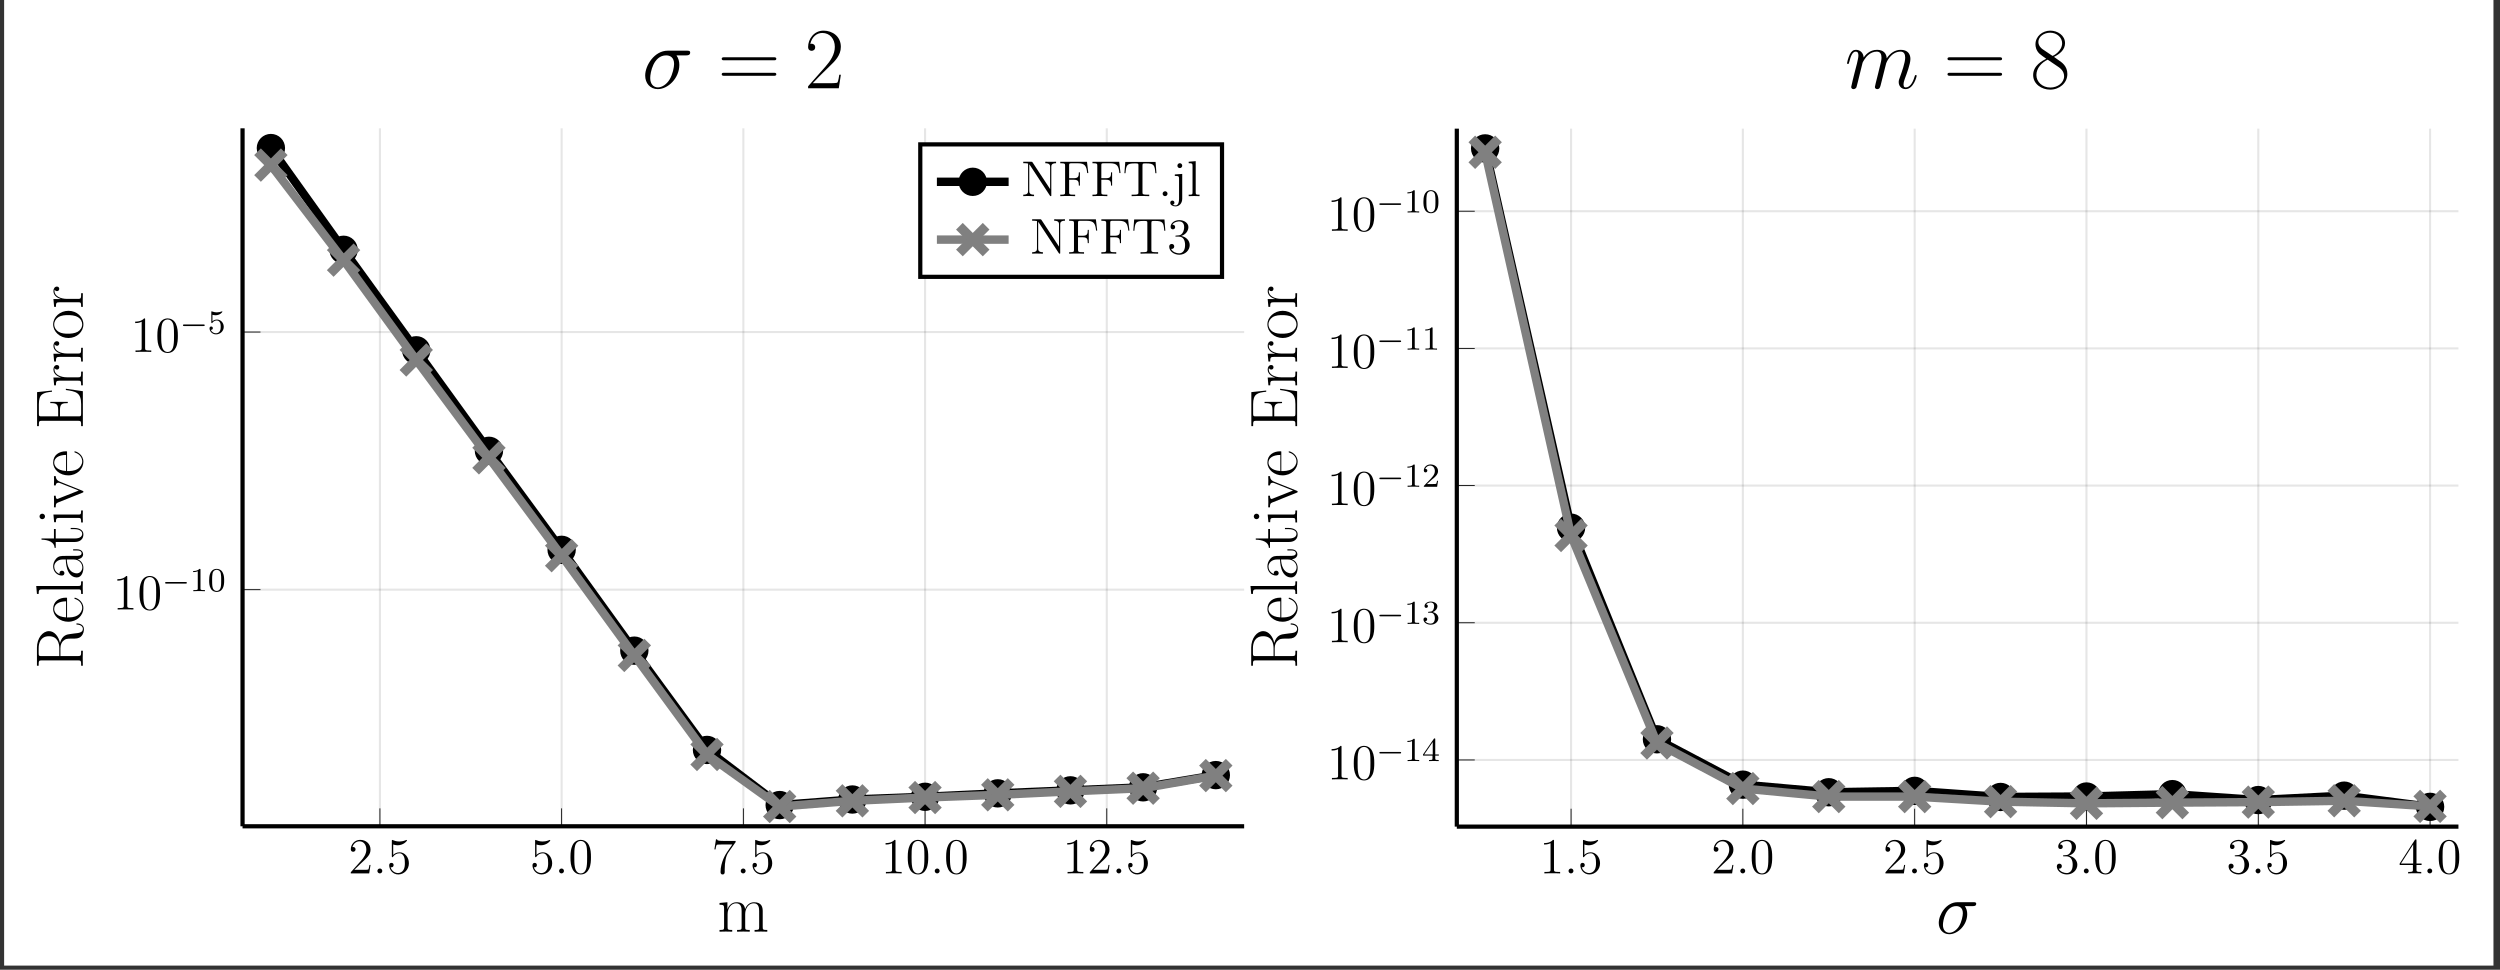 <?xml version="1.0" encoding="UTF-8"?>
<svg xmlns="http://www.w3.org/2000/svg" xmlns:xlink="http://www.w3.org/1999/xlink" width="590.424pt" height="229.02pt" viewBox="0 0 590.424 229.02" version="1.2">
<rect x="0" y="0" width="590.424" height="229.02" fill="#333333" stroke="none"/>
<defs>
<g>
<symbol overflow="visible" id="glyph-1642865613659747-0-0">
<path style="stroke:none;" d=""/>
</symbol>
<symbol overflow="visible" id="glyph-1642865613659747-0-1">
<path style="stroke:none;" d="M 5.234 -2 L 4.984 -2 C 4.938 -1.797 4.844 -1.141 4.734 -0.953 C 4.641 -0.844 3.969 -0.844 3.609 -0.844 L 1.406 -0.844 C 1.719 -1.125 2.453 -1.875 2.766 -2.172 C 4.578 -3.828 5.234 -4.453 5.234 -5.625 C 5.234 -7 4.156 -7.922 2.781 -7.922 C 1.391 -7.922 0.578 -6.734 0.578 -5.719 C 0.578 -5.109 1.109 -5.109 1.141 -5.109 C 1.391 -5.109 1.703 -5.281 1.703 -5.672 C 1.703 -6 1.469 -6.234 1.141 -6.234 C 1.031 -6.234 1.016 -6.234 0.969 -6.219 C 1.203 -7.031 1.844 -7.578 2.625 -7.578 C 3.625 -7.578 4.25 -6.734 4.25 -5.625 C 4.25 -4.625 3.672 -3.734 2.984 -2.969 L 0.578 -0.281 L 0.578 0 L 4.922 0 Z M 5.234 -2 "/>
</symbol>
<symbol overflow="visible" id="glyph-1642865613659747-0-2">
<path style="stroke:none;" d="M 1.531 -6.828 C 2.031 -6.656 2.453 -6.641 2.578 -6.641 C 3.922 -6.641 4.781 -7.625 4.781 -7.797 C 4.781 -7.844 4.766 -7.906 4.688 -7.906 C 4.672 -7.906 4.641 -7.906 4.531 -7.859 C 3.875 -7.578 3.297 -7.531 2.984 -7.531 C 2.203 -7.531 1.641 -7.781 1.422 -7.875 C 1.328 -7.906 1.312 -7.906 1.297 -7.906 C 1.203 -7.906 1.203 -7.828 1.203 -7.641 L 1.203 -4.109 C 1.203 -3.891 1.203 -3.828 1.344 -3.828 C 1.406 -3.828 1.422 -3.828 1.531 -3.984 C 1.875 -4.469 2.422 -4.75 3.031 -4.75 C 3.656 -4.75 3.969 -4.172 4.062 -3.969 C 4.266 -3.5 4.281 -2.922 4.281 -2.469 C 4.281 -2.016 4.281 -1.328 3.938 -0.797 C 3.672 -0.375 3.219 -0.078 2.688 -0.078 C 1.906 -0.078 1.125 -0.609 0.922 -1.469 C 0.969 -1.453 1.047 -1.438 1.109 -1.438 C 1.312 -1.438 1.625 -1.562 1.625 -1.969 C 1.625 -2.297 1.406 -2.484 1.109 -2.484 C 0.891 -2.484 0.578 -2.375 0.578 -1.922 C 0.578 -0.906 1.391 0.25 2.719 0.25 C 4.062 0.25 5.234 -0.875 5.234 -2.391 C 5.234 -3.812 4.281 -4.984 3.031 -4.984 C 2.359 -4.984 1.828 -4.688 1.531 -4.359 Z M 1.531 -6.828 "/>
</symbol>
<symbol overflow="visible" id="glyph-1642865613659747-0-3">
<path style="stroke:none;" d="M 5.328 -3.812 C 5.328 -4.797 5.281 -5.766 4.844 -6.672 C 4.359 -7.656 3.5 -7.922 2.922 -7.922 C 2.219 -7.922 1.375 -7.578 0.938 -6.578 C 0.609 -5.828 0.484 -5.094 0.484 -3.812 C 0.484 -2.656 0.578 -1.781 1 -0.938 C 1.469 -0.031 2.281 0.25 2.906 0.25 C 3.938 0.25 4.531 -0.375 4.875 -1.062 C 5.312 -1.953 5.328 -3.125 5.328 -3.812 Z M 2.906 0.016 C 2.531 0.016 1.75 -0.203 1.531 -1.5 C 1.391 -2.219 1.391 -3.125 1.391 -3.953 C 1.391 -4.922 1.391 -5.812 1.578 -6.516 C 1.781 -7.312 2.391 -7.672 2.906 -7.672 C 3.359 -7.672 4.047 -7.406 4.281 -6.375 C 4.422 -5.703 4.422 -4.766 4.422 -3.953 C 4.422 -3.156 4.422 -2.25 4.297 -1.531 C 4.078 -0.219 3.328 0.016 2.906 0.016 Z M 2.906 0.016 "/>
</symbol>
<symbol overflow="visible" id="glyph-1642865613659747-0-4">
<path style="stroke:none;" d="M 5.656 -7.391 L 5.656 -7.672 L 2.781 -7.672 C 1.344 -7.672 1.328 -7.828 1.281 -8.047 L 1.016 -8.047 L 0.641 -5.672 L 0.906 -5.672 C 0.938 -5.875 1.047 -6.625 1.203 -6.75 C 1.297 -6.828 2.188 -6.828 2.359 -6.828 L 4.875 -6.828 L 3.625 -5.016 C 3.297 -4.547 2.094 -2.594 2.094 -0.359 C 2.094 -0.219 2.094 0.25 2.578 0.25 C 3.078 0.25 3.078 -0.219 3.078 -0.375 L 3.078 -0.969 C 3.078 -2.734 3.375 -4.125 3.922 -4.922 Z M 5.656 -7.391 "/>
</symbol>
<symbol overflow="visible" id="glyph-1642865613659747-0-5">
<path style="stroke:none;" d="M 3.422 -7.625 C 3.422 -7.906 3.422 -7.922 3.188 -7.922 C 2.906 -7.594 2.312 -7.156 1.078 -7.156 L 1.078 -6.812 C 1.359 -6.812 1.953 -6.812 2.609 -7.125 L 2.609 -0.922 C 2.609 -0.484 2.578 -0.344 1.531 -0.344 L 1.156 -0.344 L 1.156 0 C 1.469 -0.031 2.625 -0.031 3.031 -0.031 C 3.422 -0.031 4.562 -0.031 4.875 0 L 4.875 -0.344 L 4.516 -0.344 C 3.469 -0.344 3.422 -0.484 3.422 -0.922 Z M 3.422 -7.625 "/>
</symbol>
<symbol overflow="visible" id="glyph-1642865613659747-0-6">
<path style="stroke:none;" d="M 2.188 -4.281 C 1.984 -4.266 1.938 -4.25 1.938 -4.141 C 1.938 -4.031 2 -4.031 2.219 -4.031 L 2.766 -4.031 C 3.781 -4.031 4.234 -3.188 4.234 -2.047 C 4.234 -0.484 3.422 -0.078 2.828 -0.078 C 2.266 -0.078 1.281 -0.344 0.938 -1.125 C 1.328 -1.078 1.672 -1.281 1.672 -1.719 C 1.672 -2.062 1.422 -2.297 1.078 -2.297 C 0.797 -2.297 0.484 -2.125 0.484 -1.672 C 0.484 -0.625 1.547 0.25 2.875 0.25 C 4.281 0.25 5.328 -0.828 5.328 -2.031 C 5.328 -3.125 4.453 -3.984 3.312 -4.188 C 4.344 -4.484 5.016 -5.359 5.016 -6.281 C 5.016 -7.234 4.031 -7.922 2.875 -7.922 C 1.688 -7.922 0.812 -7.188 0.812 -6.328 C 0.812 -5.844 1.172 -5.75 1.359 -5.75 C 1.609 -5.75 1.891 -5.922 1.891 -6.281 C 1.891 -6.672 1.609 -6.828 1.344 -6.828 C 1.281 -6.828 1.25 -6.828 1.219 -6.828 C 1.672 -7.625 2.781 -7.625 2.844 -7.625 C 3.234 -7.625 4.016 -7.453 4.016 -6.281 C 4.016 -6.062 3.984 -5.391 3.625 -4.875 C 3.281 -4.359 2.875 -4.328 2.547 -4.312 Z M 2.188 -4.281 "/>
</symbol>
<symbol overflow="visible" id="glyph-1642865613659747-0-7">
<path style="stroke:none;" d="M 4.297 -7.75 C 4.297 -7.984 4.297 -8.031 4.125 -8.031 C 4.031 -8.031 4 -8.031 3.906 -7.891 L 0.328 -2.328 L 0.328 -1.984 L 3.453 -1.984 L 3.453 -0.906 C 3.453 -0.469 3.422 -0.344 2.562 -0.344 L 2.328 -0.344 L 2.328 0 C 2.594 -0.031 3.531 -0.031 3.875 -0.031 C 4.203 -0.031 5.156 -0.031 5.422 0 L 5.422 -0.344 L 5.188 -0.344 C 4.328 -0.344 4.297 -0.469 4.297 -0.906 L 4.297 -1.984 L 5.5 -1.984 L 5.5 -2.328 L 4.297 -2.328 Z M 3.516 -6.828 L 3.516 -2.328 L 0.625 -2.328 Z M 3.516 -6.828 "/>
</symbol>
<symbol overflow="visible" id="glyph-1642865613659747-1-0">
<path style="stroke:none;" d=""/>
</symbol>
<symbol overflow="visible" id="glyph-1642865613659747-1-1">
<path style="stroke:none;" d="M 2.188 -0.578 C 2.188 -0.922 1.906 -1.156 1.625 -1.156 C 1.281 -1.156 1.031 -0.875 1.031 -0.578 C 1.031 -0.234 1.328 0 1.609 0 C 1.953 0 2.188 -0.281 2.188 -0.578 Z M 2.188 -0.578 "/>
</symbol>
<symbol overflow="visible" id="glyph-1642865613659747-2-0">
<path style="stroke:none;" d=""/>
</symbol>
<symbol overflow="visible" id="glyph-1642865613659747-2-1">
<path style="stroke:none;" d="M 5.547 -1.797 C 5.672 -1.797 5.844 -1.797 5.844 -1.984 C 5.844 -2.172 5.672 -2.172 5.547 -2.172 L 1 -2.172 C 0.875 -2.172 0.703 -2.172 0.703 -1.984 C 0.703 -1.797 0.875 -1.797 1 -1.797 Z M 5.547 -1.797 "/>
</symbol>
<symbol overflow="visible" id="glyph-1642865613659747-3-0">
<path style="stroke:none;" d=""/>
</symbol>
<symbol overflow="visible" id="glyph-1642865613659747-3-1">
<path style="stroke:none;" d="M 2.5 -5.062 C 2.5 -5.266 2.469 -5.281 2.266 -5.281 C 1.938 -4.953 1.516 -4.766 0.766 -4.766 L 0.766 -4.516 C 0.969 -4.516 1.406 -4.516 1.859 -4.719 L 1.859 -0.656 C 1.859 -0.359 1.844 -0.266 1.094 -0.266 L 0.812 -0.266 L 0.812 0 C 1.141 -0.031 1.812 -0.031 2.172 -0.031 C 2.531 -0.031 3.219 -0.031 3.547 0 L 3.547 -0.266 L 3.266 -0.266 C 2.516 -0.266 2.5 -0.359 2.5 -0.656 Z M 2.5 -5.062 "/>
</symbol>
<symbol overflow="visible" id="glyph-1642865613659747-3-2">
<path style="stroke:none;" d="M 3.875 -2.531 C 3.875 -3.375 3.797 -3.891 3.531 -4.406 C 3.188 -5.109 2.547 -5.281 2.109 -5.281 C 1.109 -5.281 0.734 -4.531 0.625 -4.312 C 0.344 -3.734 0.328 -2.938 0.328 -2.531 C 0.328 -2.016 0.344 -1.203 0.734 -0.578 C 1.094 0.016 1.688 0.172 2.109 0.172 C 2.484 0.172 3.172 0.047 3.562 -0.734 C 3.859 -1.312 3.875 -2.016 3.875 -2.531 Z M 2.109 -0.062 C 1.828 -0.062 1.281 -0.188 1.125 -1.016 C 1.031 -1.469 1.031 -2.219 1.031 -2.625 C 1.031 -3.172 1.031 -3.734 1.125 -4.172 C 1.281 -4.984 1.906 -5.062 2.109 -5.062 C 2.375 -5.062 2.922 -4.922 3.078 -4.203 C 3.172 -3.766 3.172 -3.172 3.172 -2.625 C 3.172 -2.156 3.172 -1.438 3.078 -1 C 2.906 -0.172 2.359 -0.062 2.109 -0.062 Z M 2.109 -0.062 "/>
</symbol>
<symbol overflow="visible" id="glyph-1642865613659747-3-3">
<path style="stroke:none;" d="M 1.109 -4.453 C 1.219 -4.422 1.531 -4.344 1.859 -4.344 C 2.859 -4.344 3.453 -5.047 3.453 -5.172 C 3.453 -5.25 3.406 -5.281 3.359 -5.281 C 3.344 -5.281 3.328 -5.281 3.266 -5.234 C 2.953 -5.125 2.594 -5.031 2.156 -5.031 C 1.688 -5.031 1.297 -5.141 1.062 -5.234 C 0.969 -5.281 0.953 -5.281 0.953 -5.281 C 0.844 -5.281 0.844 -5.188 0.844 -5.047 L 0.844 -2.719 C 0.844 -2.578 0.844 -2.484 0.969 -2.484 C 1.047 -2.484 1.062 -2.516 1.109 -2.578 C 1.203 -2.703 1.5 -3.109 2.172 -3.109 C 2.625 -3.109 2.828 -2.734 2.906 -2.594 C 3.047 -2.297 3.062 -1.938 3.062 -1.625 C 3.062 -1.328 3.047 -0.906 2.828 -0.562 C 2.672 -0.312 2.359 -0.078 1.938 -0.078 C 1.422 -0.078 0.906 -0.391 0.734 -0.906 C 0.75 -0.906 0.797 -0.906 0.812 -0.906 C 1.031 -0.906 1.203 -1.047 1.203 -1.297 C 1.203 -1.594 0.969 -1.688 0.812 -1.688 C 0.672 -1.688 0.422 -1.609 0.422 -1.266 C 0.422 -0.562 1.047 0.172 1.953 0.172 C 2.938 0.172 3.781 -0.609 3.781 -1.594 C 3.781 -2.516 3.125 -3.328 2.188 -3.328 C 1.781 -3.328 1.406 -3.203 1.109 -2.922 Z M 1.109 -4.453 "/>
</symbol>
<symbol overflow="visible" id="glyph-1642865613659747-3-4">
<path style="stroke:none;" d="M 3.125 -5.141 C 3.125 -5.297 3.125 -5.359 2.953 -5.359 C 2.859 -5.359 2.844 -5.344 2.766 -5.234 L 0.234 -1.562 L 0.234 -1.297 L 2.469 -1.297 L 2.469 -0.641 C 2.469 -0.344 2.453 -0.266 1.844 -0.266 L 1.656 -0.266 L 1.656 0 C 2.328 -0.031 2.344 -0.031 2.797 -0.031 C 3.25 -0.031 3.266 -0.031 3.938 0 L 3.938 -0.266 L 3.766 -0.266 C 3.156 -0.266 3.125 -0.344 3.125 -0.641 L 3.125 -1.297 L 3.969 -1.297 L 3.969 -1.562 L 3.125 -1.562 Z M 2.531 -4.5 L 2.531 -1.562 L 0.516 -1.562 Z M 2.531 -4.5 "/>
</symbol>
<symbol overflow="visible" id="glyph-1642865613659747-3-5">
<path style="stroke:none;" d="M 2.016 -2.656 C 2.641 -2.656 3.031 -2.188 3.031 -1.359 C 3.031 -0.359 2.469 -0.078 2.047 -0.078 C 1.609 -0.078 1.016 -0.234 0.734 -0.656 C 1.031 -0.656 1.219 -0.828 1.219 -1.094 C 1.219 -1.344 1.047 -1.531 0.781 -1.531 C 0.578 -1.531 0.344 -1.391 0.344 -1.078 C 0.344 -0.328 1.156 0.172 2.062 0.172 C 3.125 0.172 3.859 -0.562 3.859 -1.359 C 3.859 -2.016 3.328 -2.625 2.531 -2.797 C 3.156 -3.016 3.625 -3.562 3.625 -4.188 C 3.625 -4.828 2.906 -5.281 2.078 -5.281 C 1.234 -5.281 0.594 -4.812 0.594 -4.219 C 0.594 -3.922 0.781 -3.797 0.984 -3.797 C 1.234 -3.797 1.391 -3.969 1.391 -4.203 C 1.391 -4.5 1.141 -4.609 0.969 -4.609 C 1.297 -5.047 1.906 -5.078 2.062 -5.078 C 2.266 -5.078 2.859 -5.016 2.859 -4.188 C 2.859 -3.641 2.641 -3.297 2.531 -3.172 C 2.281 -2.922 2.109 -2.906 1.625 -2.875 C 1.469 -2.875 1.406 -2.859 1.406 -2.766 C 1.406 -2.656 1.469 -2.656 1.609 -2.656 Z M 2.016 -2.656 "/>
</symbol>
<symbol overflow="visible" id="glyph-1642865613659747-3-6">
<path style="stroke:none;" d="M 2.234 -1.625 C 2.359 -1.734 2.703 -2 2.828 -2.109 C 3.312 -2.562 3.781 -3 3.781 -3.719 C 3.781 -4.672 3 -5.281 2 -5.281 C 1.047 -5.281 0.422 -4.562 0.422 -3.844 C 0.422 -3.453 0.734 -3.406 0.844 -3.406 C 1.016 -3.406 1.25 -3.531 1.25 -3.828 C 1.25 -4.234 0.859 -4.234 0.766 -4.234 C 0.984 -4.812 1.531 -5.016 1.906 -5.016 C 2.656 -5.016 3.031 -4.391 3.031 -3.719 C 3.031 -2.891 2.453 -2.297 1.516 -1.328 L 0.516 -0.297 C 0.422 -0.219 0.422 -0.203 0.422 0 L 3.562 0 L 3.781 -1.422 L 3.547 -1.422 C 3.516 -1.266 3.453 -0.859 3.359 -0.719 C 3.312 -0.656 2.703 -0.656 2.578 -0.656 L 1.172 -0.656 Z M 2.234 -1.625 "/>
</symbol>
<symbol overflow="visible" id="glyph-1642865613659747-4-0">
<path style="stroke:none;" d=""/>
</symbol>
<symbol overflow="visible" id="glyph-1642865613659747-4-1">
<path style="stroke:none;" d="M 11.812 0 L 11.812 -0.406 C 10.797 -0.406 10.734 -0.469 10.734 -1.094 L 10.734 -4.828 C 10.734 -5.625 10.594 -6.953 8.703 -6.953 C 7.625 -6.953 6.875 -6.219 6.594 -5.359 L 6.578 -5.359 C 6.375 -6.672 5.438 -6.953 4.562 -6.953 C 3.297 -6.953 2.656 -5.984 2.406 -5.344 L 2.391 -5.344 L 2.391 -6.953 L 0.531 -6.781 L 0.531 -6.359 C 1.453 -6.359 1.609 -6.266 1.609 -5.516 L 1.609 -1.094 C 1.609 -0.484 1.547 -0.406 0.531 -0.406 L 0.531 0 C 0.906 -0.031 1.609 -0.031 2.016 -0.031 C 2.422 -0.031 3.141 -0.031 3.531 0 L 3.531 -0.406 C 2.516 -0.406 2.438 -0.469 2.438 -1.094 L 2.438 -4.141 C 2.438 -5.609 3.328 -6.703 4.438 -6.703 C 5.625 -6.703 5.75 -5.656 5.75 -4.891 L 5.75 -1.094 C 5.75 -0.484 5.688 -0.406 4.672 -0.406 L 4.672 0 C 5.047 -0.031 5.75 -0.031 6.156 -0.031 C 6.578 -0.031 7.281 -0.031 7.672 0 L 7.672 -0.406 C 6.656 -0.406 6.594 -0.469 6.594 -1.094 L 6.594 -4.141 C 6.594 -5.609 7.484 -6.703 8.594 -6.703 C 9.766 -6.703 9.891 -5.656 9.891 -4.891 L 9.891 -1.094 C 9.891 -0.484 9.828 -0.406 8.812 -0.406 L 8.812 0 C 9.188 -0.031 9.891 -0.031 10.297 -0.031 C 10.719 -0.031 11.438 -0.031 11.812 0 Z M 11.812 0 "/>
</symbol>
<symbol overflow="visible" id="glyph-1642865613659747-5-0">
<path style="stroke:none;" d=""/>
</symbol>
<symbol overflow="visible" id="glyph-1642865613659747-5-1">
<path style="stroke:none;" d="M -1.328 -10.828 C -1.422 -10.828 -1.547 -10.828 -1.547 -10.688 C -1.547 -10.562 -1.438 -10.547 -1.375 -10.547 C -0.344 -10.469 0 -10 0 -9.516 C 0 -8.641 -1 -8.547 -1.969 -8.453 C -2.297 -8.391 -2.547 -8.359 -2.891 -8.328 C -3.688 -8.234 -4.844 -8.109 -5.406 -6.219 C -5.719 -7.734 -6.734 -9 -8 -9 C -9.5 -9 -10.844 -7.312 -10.844 -5.094 L -10.844 -0.828 L -10.438 -0.828 C -10.438 -1.922 -10.438 -2.094 -9.719 -2.094 L -1.125 -2.094 C -0.406 -2.094 -0.406 -1.922 -0.406 -0.828 L 0 -0.828 C -0.031 -1.281 -0.031 -2.109 -0.031 -2.609 C -0.031 -3.094 -0.031 -3.922 0 -4.375 L -0.406 -4.375 C -0.406 -3.281 -0.406 -3.109 -1.125 -3.109 L -5.297 -3.109 L -5.297 -4.969 C -5.297 -5.875 -4.938 -6.375 -4.734 -6.609 C -4.109 -7.234 -3.688 -7.234 -2.609 -7.234 C -1.547 -7.234 -1 -7.234 -0.453 -7.719 C 0.188 -8.312 0.25 -9.125 0.25 -9.484 C 0.25 -10.656 -1.062 -10.828 -1.328 -10.828 Z M -8 -7.797 C -5.953 -7.797 -5.562 -6.109 -5.562 -4.922 L -5.562 -3.109 L -9.812 -3.109 C -10.344 -3.109 -10.438 -3.141 -10.438 -3.781 L -10.438 -4.938 C -10.438 -6.25 -9.969 -7.797 -8 -7.797 Z M -8 -7.797 "/>
</symbol>
<symbol overflow="visible" id="glyph-1642865613659747-5-2">
<path style="stroke:none;" d="M -3.984 -6.109 C -5.609 -6.109 -7.016 -5.25 -7.016 -3.438 C -7.016 -1.766 -5.406 -0.422 -3.453 -0.422 C -1.391 -0.422 0.125 -1.938 0.125 -3.625 C 0.125 -5.391 -1.562 -6.094 -1.891 -6.094 C -2 -6.094 -2 -5.969 -2 -5.969 C -2 -5.859 -1.969 -5.844 -1.781 -5.781 C -0.703 -5.422 -0.156 -4.562 -0.156 -3.734 C -0.156 -3.047 -0.547 -2.359 -1.234 -1.938 C -2.047 -1.438 -2.984 -1.438 -3.734 -1.438 L -3.734 -6.047 C -3.797 -6.109 -3.828 -6.109 -3.984 -6.109 Z M -3.969 -5.25 L -3.969 -1.453 C -6.25 -1.578 -6.766 -2.797 -6.766 -3.422 C -6.766 -4.516 -5.75 -5.234 -3.969 -5.25 Z M -3.969 -5.25 "/>
</symbol>
<symbol overflow="visible" id="glyph-1642865613659747-5-3">
<path style="stroke:none;" d="M 0 -3.516 L -0.406 -3.516 C -0.406 -2.5 -0.469 -2.422 -1.094 -2.422 L -11.016 -2.422 L -10.844 -0.547 L -10.438 -0.547 C -10.438 -1.469 -10.328 -1.625 -9.578 -1.625 L -1.094 -1.625 C -0.484 -1.625 -0.406 -1.562 -0.406 -0.547 L 0 -0.547 C -0.031 -0.922 -0.031 -1.625 -0.031 -2.016 C -0.031 -2.422 -0.031 -3.125 0 -3.516 Z M 0 -3.516 "/>
</symbol>
<symbol overflow="visible" id="glyph-1642865613659747-5-4">
<path style="stroke:none;" d="M -1.406 -7.125 L -2.297 -7.125 L -2.297 -6.844 L -1.391 -6.844 C -0.422 -6.844 -0.297 -6.406 -0.297 -6.203 C -0.297 -5.562 -1.125 -5.562 -1.828 -5.562 L -4.109 -5.562 C -5.156 -5.562 -5.719 -5.562 -6.328 -4.891 C -6.859 -4.297 -7.016 -3.625 -7.016 -3.078 C -7.016 -1.828 -6.031 -0.922 -4.984 -0.922 C -4.391 -0.922 -4.359 -1.391 -4.359 -1.5 C -4.359 -1.703 -4.5 -2.062 -4.938 -2.062 C -5.328 -2.062 -5.516 -1.766 -5.516 -1.5 C -5.516 -1.422 -5.5 -1.344 -5.484 -1.297 C -6.484 -1.641 -6.766 -2.5 -6.766 -3.047 C -6.766 -3.844 -6.062 -4.719 -4.734 -4.719 L -4.031 -4.719 C -4 -3.781 -3.875 -2.656 -3.391 -1.766 C -2.844 -0.766 -2.047 -0.469 -1.438 -0.469 C -0.219 -0.469 0.125 -1.906 0.125 -2.75 C 0.125 -3.625 -0.359 -4.422 -1.266 -4.781 C -0.578 -4.812 0.062 -5.25 0.062 -5.953 C 0.062 -6.281 -0.156 -7.125 -1.406 -7.125 Z M -2.203 -4.719 C -0.828 -4.719 -0.125 -3.734 -0.125 -2.859 C -0.125 -2.062 -0.719 -1.438 -1.438 -1.438 C -1.922 -1.438 -2.766 -1.656 -3.266 -2.578 C -3.703 -3.328 -3.766 -4.203 -3.797 -4.719 Z M -2.203 -4.719 "/>
</symbol>
<symbol overflow="visible" id="glyph-1642865613659747-5-5">
<path style="stroke:none;" d="M -1.969 -4.875 L -2.875 -4.875 L -2.875 -4.594 L -1.984 -4.594 C -0.891 -4.594 -0.156 -4.156 -0.156 -3.5 C -0.156 -3.031 -0.469 -2.391 -1.922 -2.391 L -6.406 -2.391 L -6.406 -4.625 L -6.828 -4.625 L -6.828 -2.391 L -9.766 -2.391 L -9.766 -2.109 C -8.125 -2.078 -6.703 -1.531 -6.672 -0.172 L -6.406 -0.172 L -6.406 -1.562 L -1.953 -1.562 C -1.656 -1.562 0.125 -1.562 0.125 -3.391 C 0.125 -4.328 -0.797 -4.875 -1.969 -4.875 Z M -1.969 -4.875 "/>
</symbol>
<symbol overflow="visible" id="glyph-1642865613659747-5-6">
<path style="stroke:none;" d="M 0 -3.391 L -0.406 -3.391 C -0.406 -2.453 -0.516 -2.422 -1.078 -2.422 L -6.953 -2.422 L -6.781 -0.609 L -6.359 -0.609 C -6.359 -1.5 -6.266 -1.625 -5.516 -1.625 L -1.094 -1.625 C -0.484 -1.625 -0.406 -1.562 -0.406 -0.547 L 0 -0.547 C -0.031 -0.922 -0.031 -1.609 -0.031 -2 C -0.031 -2.375 -0.031 -3.031 0 -3.391 Z M -9.594 -2.625 C -9.969 -2.625 -10.234 -2.312 -10.234 -1.984 C -10.234 -1.609 -9.938 -1.328 -9.594 -1.328 C -9.203 -1.328 -8.938 -1.641 -8.938 -1.969 C -8.938 -2.344 -9.234 -2.625 -9.594 -2.625 Z M -9.594 -2.625 "/>
</symbol>
<symbol overflow="visible" id="glyph-1642865613659747-5-7">
<path style="stroke:none;" d="M -6.406 -7.531 L -6.828 -7.531 L -6.797 -6.531 C -6.797 -6.188 -6.797 -5.672 -6.828 -5.344 L -6.406 -5.344 C -6.375 -5.75 -6.188 -5.969 -5.781 -5.969 C -5.641 -5.969 -5.609 -5.969 -5.375 -5.875 L -0.969 -4.125 L -5.734 -2.234 C -5.938 -2.141 -5.969 -2.141 -6.031 -2.141 C -6.406 -2.141 -6.406 -2.672 -6.406 -2.906 L -6.828 -2.906 C -6.797 -2.531 -6.797 -1.828 -6.797 -1.422 C -6.797 -1 -6.797 -0.516 -6.828 -0.156 L -6.406 -0.156 C -6.406 -0.766 -6.406 -1.094 -5.922 -1.281 L -0.141 -3.594 C 0.094 -3.688 0.125 -3.703 0.125 -3.844 C 0.125 -3.984 0.094 -4 -0.141 -4.094 L -5.391 -6.203 C -5.75 -6.344 -6.375 -6.609 -6.406 -7.531 Z M -6.406 -7.531 "/>
</symbol>
<symbol overflow="visible" id="glyph-1642865613659747-5-8">
<path style="stroke:none;" d="M -4.016 -9.641 L -4.016 -9.344 C -1.688 -9 -0.406 -8.797 -0.406 -6 L -0.406 -3.797 C -0.406 -3.156 -0.484 -3.125 -1.031 -3.125 L -5.406 -3.125 L -5.406 -4.625 C -5.406 -6.109 -4.875 -6.25 -3.562 -6.25 L -3.562 -6.547 L -7.688 -6.547 L -7.688 -6.25 C -6.359 -6.25 -5.828 -6.109 -5.828 -4.625 L -5.828 -3.125 L -9.781 -3.125 C -10.312 -3.125 -10.391 -3.156 -10.391 -3.797 L -10.391 -5.969 C -10.391 -8.422 -9.406 -8.719 -7.297 -8.938 L -7.297 -9.219 L -10.812 -8.844 L -10.812 -0.812 L -10.391 -0.812 C -10.391 -1.906 -10.391 -2.078 -9.688 -2.078 L -1.125 -2.078 C -0.406 -2.078 -0.406 -1.906 -0.406 -0.812 L 0 -0.812 L 0 -9.062 Z M -4.016 -9.641 "/>
</symbol>
<symbol overflow="visible" id="glyph-1642865613659747-5-9">
<path style="stroke:none;" d="M -6.125 -5.281 C -6.641 -5.281 -6.953 -4.781 -6.953 -4.234 C -6.953 -3.031 -5.781 -2.516 -5.219 -2.344 L -5.219 -2.328 L -6.953 -2.328 L -6.781 -0.484 L -6.359 -0.484 C -6.359 -1.422 -6.266 -1.578 -5.516 -1.578 L -1.094 -1.578 C -0.484 -1.578 -0.406 -1.516 -0.406 -0.484 L 0 -0.484 C -0.031 -0.875 -0.031 -1.609 -0.031 -2.016 C -0.031 -2.469 -0.031 -3.281 0 -3.719 L -0.406 -3.719 C -0.406 -2.578 -0.406 -2.375 -1.125 -2.375 L -3.75 -2.375 C -5.266 -2.375 -6.703 -3.031 -6.703 -4.219 C -6.703 -4.328 -6.688 -4.438 -6.641 -4.562 C -6.641 -4.562 -6.531 -4.203 -6.109 -4.203 C -5.734 -4.203 -5.578 -4.516 -5.578 -4.75 C -5.578 -4.938 -5.688 -5.281 -6.125 -5.281 Z M -6.125 -5.281 "/>
</symbol>
<symbol overflow="visible" id="glyph-1642865613659747-5-10">
<path style="stroke:none;" d="M -3.391 -6.844 C -5.422 -6.844 -7.016 -5.359 -7.016 -3.641 C -7.016 -1.906 -5.422 -0.422 -3.391 -0.422 C -1.391 -0.422 0.125 -1.906 0.125 -3.641 C 0.125 -5.359 -1.391 -6.844 -3.391 -6.844 Z M -3.531 -5.828 C -2.906 -5.828 -1.953 -5.797 -1.188 -5.359 C -0.453 -4.922 -0.156 -4.234 -0.156 -3.641 C -0.156 -2.891 -0.609 -2.25 -1.219 -1.891 C -1.938 -1.5 -2.828 -1.438 -3.531 -1.438 C -4.188 -1.438 -5.016 -1.469 -5.734 -1.891 C -6.25 -2.203 -6.766 -2.828 -6.766 -3.641 C -6.766 -4.344 -6.359 -4.953 -5.812 -5.328 C -5.062 -5.828 -4.016 -5.828 -3.531 -5.828 Z M -3.531 -5.828 "/>
</symbol>
<symbol overflow="visible" id="glyph-1642865613659747-6-0">
<path style="stroke:none;" d=""/>
</symbol>
<symbol overflow="visible" id="glyph-1642865613659747-6-1">
<path style="stroke:none;" d="M 10.453 -7.766 C 10.719 -7.766 11.406 -7.766 11.406 -8.422 C 11.406 -8.875 11.016 -8.875 10.641 -8.875 L 6.094 -8.875 C 3 -8.875 0.781 -5.438 0.781 -3 C 0.781 -1.25 1.906 0.203 3.766 0.203 C 6.188 0.203 8.844 -2.406 8.844 -5.5 C 8.844 -6.297 8.656 -7.078 8.172 -7.766 Z M 3.781 -0.203 C 2.734 -0.203 1.969 -1.016 1.969 -2.422 C 1.969 -3.656 2.719 -7.766 5.734 -7.766 C 6.625 -7.766 7.609 -7.328 7.609 -5.734 C 7.609 -5.016 7.281 -3.297 6.562 -2.094 C 5.828 -0.891 4.719 -0.203 3.781 -0.203 Z M 3.781 -0.203 "/>
</symbol>
<symbol overflow="visible" id="glyph-1642865613659747-6-2">
<path style="stroke:none;" d="M 4.234 -6.031 C 4.281 -6.156 4.797 -7.188 5.562 -7.844 C 6.094 -8.328 6.797 -8.656 7.594 -8.656 C 8.422 -8.656 8.703 -8.047 8.703 -7.219 C 8.703 -7.094 8.703 -6.688 8.453 -5.719 L 7.938 -3.594 C 7.781 -2.984 7.391 -1.469 7.344 -1.234 C 7.266 -0.922 7.141 -0.391 7.141 -0.312 C 7.141 -0.016 7.359 0.203 7.672 0.203 C 8.297 0.203 8.391 -0.266 8.578 -1.016 L 9.812 -5.922 C 9.859 -6.094 10.922 -8.656 13.188 -8.656 C 14.016 -8.656 14.297 -8.047 14.297 -7.219 C 14.297 -6.078 13.5 -3.828 13.047 -2.594 C 12.859 -2.094 12.766 -1.828 12.766 -1.469 C 12.766 -0.531 13.391 0.203 14.391 0.203 C 16.297 0.203 17.016 -2.812 17.016 -2.938 C 17.016 -3.047 16.938 -3.125 16.812 -3.125 C 16.625 -3.125 16.609 -3.062 16.5 -2.719 C 16.031 -1.062 15.266 -0.203 14.453 -0.203 C 14.234 -0.203 13.906 -0.219 13.906 -0.891 C 13.906 -1.422 14.156 -2.078 14.234 -2.312 C 14.609 -3.297 15.531 -5.719 15.531 -6.922 C 15.531 -8.156 14.812 -9.078 13.25 -9.078 C 11.875 -9.078 10.766 -8.297 9.938 -7.078 C 9.875 -8.188 9.203 -9.078 7.656 -9.078 C 5.828 -9.078 4.859 -7.781 4.484 -7.266 C 4.422 -8.438 3.578 -9.078 2.672 -9.078 C 2.078 -9.078 1.609 -8.781 1.219 -8 C 0.844 -7.266 0.562 -6.016 0.562 -5.922 C 0.562 -5.844 0.641 -5.734 0.781 -5.734 C 0.953 -5.734 0.969 -5.766 1.094 -6.234 C 1.406 -7.453 1.797 -8.656 2.609 -8.656 C 3.094 -8.656 3.25 -8.328 3.25 -7.719 C 3.25 -7.266 3.047 -6.469 2.906 -5.828 L 2.328 -3.594 C 2.25 -3.203 2.016 -2.281 1.906 -1.906 C 1.766 -1.375 1.547 -0.406 1.547 -0.312 C 1.547 -0.016 1.766 0.203 2.078 0.203 C 2.328 0.203 2.609 0.078 2.781 -0.219 C 2.812 -0.328 3 -1.047 3.109 -1.469 L 3.562 -3.312 Z M 4.234 -6.031 "/>
</symbol>
<symbol overflow="visible" id="glyph-1642865613659747-7-0">
<path style="stroke:none;" d=""/>
</symbol>
<symbol overflow="visible" id="glyph-1642865613659747-7-1">
<path style="stroke:none;" d="M 13.234 -6.609 C 13.547 -6.609 13.844 -6.609 13.844 -6.953 C 13.844 -7.328 13.5 -7.328 13.156 -7.328 L 1.641 -7.328 C 1.297 -7.328 0.953 -7.328 0.953 -6.953 C 0.953 -6.609 1.25 -6.609 1.562 -6.609 Z M 13.156 -2.938 C 13.5 -2.938 13.844 -2.938 13.844 -3.312 C 13.844 -3.656 13.547 -3.656 13.234 -3.656 L 1.562 -3.656 C 1.25 -3.656 0.953 -3.656 0.953 -3.312 C 0.953 -2.938 1.297 -2.938 1.641 -2.938 Z M 13.156 -2.938 "/>
</symbol>
<symbol overflow="visible" id="glyph-1642865613659747-7-2">
<path style="stroke:none;" d="M 8.578 -3.188 L 8.203 -3.188 C 8 -1.734 7.844 -1.484 7.766 -1.359 C 7.656 -1.188 6.172 -1.188 5.891 -1.188 L 1.938 -1.188 C 2.672 -2 4.109 -3.453 5.859 -5.141 C 7.125 -6.344 8.578 -7.734 8.578 -9.781 C 8.578 -12.203 6.641 -13.609 4.484 -13.609 C 2.219 -13.609 0.844 -11.609 0.844 -9.75 C 0.844 -8.953 1.438 -8.844 1.688 -8.844 C 1.891 -8.844 2.516 -8.969 2.516 -9.688 C 2.516 -10.328 1.969 -10.516 1.688 -10.516 C 1.562 -10.516 1.438 -10.5 1.359 -10.453 C 1.75 -12.203 2.938 -13.062 4.203 -13.062 C 5.984 -13.062 7.156 -11.641 7.156 -9.781 C 7.156 -7.984 6.109 -6.438 4.938 -5.109 L 0.844 -0.469 L 0.844 0 L 8.094 0 Z M 8.578 -3.188 "/>
</symbol>
<symbol overflow="visible" id="glyph-1642865613659747-7-3">
<path style="stroke:none;" d="M 5.594 -7.406 C 6.891 -8.062 8.203 -9.047 8.203 -10.641 C 8.203 -12.516 6.406 -13.609 4.734 -13.609 C 2.859 -13.609 1.219 -12.25 1.219 -10.375 C 1.219 -9.859 1.344 -8.969 2.141 -8.188 C 2.344 -7.984 3.203 -7.359 3.766 -6.969 C 2.844 -6.5 0.672 -5.375 0.672 -3.109 C 0.672 -0.984 2.703 0.328 4.688 0.328 C 6.891 0.328 8.75 -1.25 8.75 -3.359 C 8.75 -5.234 7.484 -6.094 6.672 -6.641 Z M 2.906 -9.219 C 2.734 -9.328 1.906 -9.953 1.906 -10.922 C 1.906 -12.188 3.203 -13.125 4.688 -13.125 C 6.312 -13.125 7.516 -11.969 7.516 -10.641 C 7.516 -8.719 5.375 -7.641 5.266 -7.641 C 5.25 -7.641 5.234 -7.641 5.062 -7.766 Z M 6.688 -5 C 7 -4.781 7.984 -4.094 7.984 -2.844 C 7.984 -1.312 6.469 -0.172 4.734 -0.172 C 2.859 -0.172 1.438 -1.5 1.438 -3.125 C 1.438 -4.75 2.703 -6.109 4.109 -6.75 Z M 6.688 -5 "/>
</symbol>
<symbol overflow="visible" id="glyph-1642865613659747-8-0">
<path style="stroke:none;" d=""/>
</symbol>
<symbol overflow="visible" id="glyph-1642865613659747-8-1">
<path style="stroke:none;" d="M 8.234 -7.781 L 8.234 -8.125 C 7.922 -8.109 7.297 -8.109 6.969 -8.109 C 6.625 -8.109 6 -8.109 5.688 -8.125 L 5.688 -7.781 C 6.828 -7.781 6.828 -7.234 6.828 -6.875 L 6.828 -1.672 L 2.688 -7.969 C 2.578 -8.125 2.578 -8.125 2.312 -8.125 L 0.484 -8.125 L 0.484 -7.781 C 1 -7.781 1.297 -7.781 1.625 -7.703 L 1.625 -1.25 C 1.625 -0.906 1.625 -0.344 0.484 -0.344 L 0.484 0 C 0.797 -0.031 1.422 -0.031 1.766 -0.031 C 2.094 -0.031 2.719 -0.031 3.031 0 L 3.031 -0.344 C 1.906 -0.344 1.906 -0.906 1.906 -1.25 L 1.906 -7.516 C 2 -7.422 2 -7.391 2.109 -7.25 L 6.75 -0.172 C 6.875 -0.016 6.875 0 6.969 0 C 7.078 0 7.094 -0.047 7.109 -0.078 L 7.109 -6.875 C 7.109 -7.234 7.109 -7.781 8.234 -7.781 Z M 8.234 -7.781 "/>
</symbol>
<symbol overflow="visible" id="glyph-1642865613659747-8-2">
<path style="stroke:none;" d="M 7.109 -5.453 L 6.797 -8.109 L 0.484 -8.109 L 0.484 -7.766 L 0.719 -7.766 C 1.578 -7.766 1.625 -7.641 1.625 -7.203 L 1.625 -0.906 C 1.625 -0.469 1.578 -0.344 0.719 -0.344 L 0.484 -0.344 L 0.484 0 C 0.781 -0.031 1.828 -0.031 2.188 -0.031 C 2.609 -0.031 3.656 -0.031 4 0 L 4 -0.344 L 3.641 -0.344 C 2.609 -0.344 2.578 -0.484 2.578 -0.922 L 2.578 -3.875 L 3.625 -3.875 C 4.75 -3.875 4.875 -3.484 4.875 -2.484 L 5.125 -2.484 L 5.125 -5.625 L 4.875 -5.625 C 4.875 -4.625 4.75 -4.234 3.625 -4.234 L 2.578 -4.234 L 2.578 -7.281 C 2.578 -7.672 2.609 -7.766 3.125 -7.766 L 4.625 -7.766 C 6.328 -7.766 6.672 -7.125 6.844 -5.453 Z M 7.109 -5.453 "/>
</symbol>
<symbol overflow="visible" id="glyph-1642865613659747-8-3">
<path style="stroke:none;" d="M 7.984 -5.422 L 7.781 -8.078 L 0.625 -8.078 L 0.422 -5.422 L 0.672 -5.422 C 0.844 -7.297 0.953 -7.734 2.828 -7.734 C 3.047 -7.734 3.375 -7.734 3.484 -7.703 C 3.719 -7.672 3.734 -7.531 3.734 -7.25 L 3.734 -0.922 C 3.734 -0.516 3.734 -0.344 2.562 -0.344 L 2.125 -0.344 L 2.125 0 C 2.516 -0.031 3.734 -0.031 4.203 -0.031 C 4.672 -0.031 5.906 -0.031 6.281 0 L 6.281 -0.344 L 5.859 -0.344 C 4.688 -0.344 4.688 -0.516 4.688 -0.922 L 4.688 -7.25 C 4.688 -7.547 4.719 -7.656 4.906 -7.703 C 5 -7.734 5.344 -7.734 5.578 -7.734 C 7.453 -7.734 7.562 -7.297 7.734 -5.422 Z M 7.984 -5.422 "/>
</symbol>
<symbol overflow="visible" id="glyph-1642865613659747-8-4">
<path style="stroke:none;" d="M 2.188 -0.578 C 2.188 -0.906 1.922 -1.156 1.625 -1.156 C 1.281 -1.156 1.031 -0.875 1.031 -0.578 C 1.031 -0.219 1.328 0 1.609 0 C 1.922 0 2.188 -0.25 2.188 -0.578 Z M 2.188 -0.578 "/>
</symbol>
<symbol overflow="visible" id="glyph-1642865613659747-8-5">
<path style="stroke:none;" d="M 2.422 0.609 L 2.422 -5.25 L 0.672 -5.125 L 0.672 -4.781 C 1.562 -4.781 1.672 -4.688 1.672 -4.109 L 1.672 0.656 C 1.672 1.312 1.531 2.188 0.844 2.188 C 0.844 2.188 0.453 2.188 0.172 2.031 C 0.484 1.969 0.578 1.734 0.578 1.531 C 0.578 1.266 0.375 1.047 0.094 1.047 C -0.203 1.047 -0.406 1.266 -0.406 1.547 C -0.406 2.125 0.234 2.422 0.859 2.422 C 1.719 2.422 2.422 1.688 2.422 0.609 Z M 2.422 -7.188 C 2.422 -7.547 2.141 -7.781 1.859 -7.781 C 1.531 -7.781 1.281 -7.516 1.281 -7.188 C 1.281 -6.875 1.531 -6.625 1.844 -6.625 C 2.203 -6.625 2.422 -6.906 2.422 -7.188 Z M 2.422 -7.188 "/>
</symbol>
<symbol overflow="visible" id="glyph-1642865613659747-8-6">
<path style="stroke:none;" d="M 2.953 0 L 2.953 -0.344 C 2.188 -0.344 2.047 -0.344 2.047 -0.875 L 2.047 -8.266 L 0.391 -8.125 L 0.391 -7.781 C 1.203 -7.781 1.297 -7.703 1.297 -7.125 L 1.297 -0.875 C 1.297 -0.344 1.172 -0.344 0.391 -0.344 L 0.391 0 C 0.719 -0.031 1.312 -0.031 1.672 -0.031 C 2.031 -0.031 2.625 -0.031 2.953 0 Z M 2.953 0 "/>
</symbol>
<symbol overflow="visible" id="glyph-1642865613659747-8-7">
<path style="stroke:none;" d="M 5.328 -2.031 C 5.328 -3.125 4.453 -3.984 3.312 -4.188 C 4.344 -4.484 5.016 -5.359 5.016 -6.281 C 5.016 -7.234 4.031 -7.922 2.875 -7.922 C 1.688 -7.922 0.812 -7.188 0.812 -6.328 C 0.812 -5.844 1.172 -5.75 1.359 -5.75 C 1.609 -5.75 1.891 -5.922 1.891 -6.281 C 1.891 -6.672 1.609 -6.828 1.344 -6.828 C 1.281 -6.828 1.25 -6.828 1.219 -6.828 C 1.672 -7.625 2.781 -7.625 2.844 -7.625 C 3.234 -7.625 4.016 -7.453 4.016 -6.281 C 4.016 -6.062 3.984 -5.391 3.625 -4.875 C 3.281 -4.359 2.875 -4.328 2.547 -4.312 L 2.188 -4.281 C 1.984 -4.266 1.938 -4.25 1.938 -4.141 C 1.938 -4.031 2 -4.031 2.219 -4.031 L 2.766 -4.031 C 3.781 -4.031 4.234 -3.188 4.234 -2.047 C 4.234 -0.484 3.422 -0.078 2.828 -0.078 C 2.266 -0.078 1.281 -0.344 0.938 -1.125 C 1.328 -1.078 1.672 -1.281 1.672 -1.719 C 1.672 -2.062 1.422 -2.297 1.078 -2.297 C 0.797 -2.297 0.484 -2.125 0.484 -1.672 C 0.484 -0.625 1.547 0.25 2.875 0.25 C 4.281 0.25 5.328 -0.828 5.328 -2.031 Z M 5.328 -2.031 "/>
</symbol>
<symbol overflow="visible" id="glyph-1642865613659747-9-0">
<path style="stroke:none;" d=""/>
</symbol>
<symbol overflow="visible" id="glyph-1642865613659747-9-1">
<path style="stroke:none;" d="M 8.703 -6.469 C 8.938 -6.469 9.5 -6.469 9.5 -7.016 C 9.5 -7.391 9.172 -7.391 8.859 -7.391 L 5.078 -7.391 C 2.5 -7.391 0.656 -4.531 0.656 -2.5 C 0.656 -1.047 1.594 0.172 3.141 0.172 C 5.156 0.172 7.375 -2 7.375 -4.578 C 7.375 -5.25 7.219 -5.891 6.812 -6.469 Z M 3.156 -0.172 C 2.281 -0.172 1.641 -0.844 1.641 -2.016 C 1.641 -3.047 2.266 -6.469 4.781 -6.469 C 5.516 -6.469 6.344 -6.109 6.344 -4.781 C 6.344 -4.188 6.062 -2.75 5.469 -1.75 C 4.844 -0.734 3.922 -0.172 3.156 -0.172 Z M 3.156 -0.172 "/>
</symbol>
</g>
<clipPath id="clip-1642865613659747-1">
  <path d="M 0.973 0 L 588.879 0 L 588.879 228.043 L 0.973 228.043 Z M 0.973 0 "/>
</clipPath>
<clipPath id="clip-1642865613659747-2">
  <path d="M 57.281 30.301 L 293.77 30.301 L 293.77 195.098 L 57.281 195.098 Z M 57.281 30.301 "/>
</clipPath>
<clipPath id="clip-1642865613659747-3">
  <path d="M 57.281 30.301 L 293.77 30.301 L 293.77 195.098 L 57.281 195.098 Z M 57.281 30.301 "/>
</clipPath>
<clipPath id="clip-1642865613659747-4">
  <path d="M 344.055 30.305 L 580.547 30.305 L 580.547 195.102 L 344.055 195.102 Z M 344.055 30.305 "/>
</clipPath>
<clipPath id="clip-1642865613659747-5">
  <path d="M 344.055 30.305 L 580.547 30.305 L 580.547 195.102 L 344.055 195.102 Z M 344.055 30.305 "/>
</clipPath>
<clipPath id="clip-1642865613659747-6">
  <path d="M 518 154 L 588.879 154 L 588.879 224 L 518 224 Z M 518 154 "/>
</clipPath>
<clipPath id="clip-1642865613659747-7">
  <path d="M 539 155 L 588.879 155 L 588.879 226 L 539 226 Z M 539 155 "/>
</clipPath>
</defs>
<g id="surface1">
<g clip-path="url(#clip-1642865613659747-1)" clip-rule="nonzero">
<path style=" stroke:none;fill-rule:nonzero;fill:rgb(100%,100%,100%);fill-opacity:1;" d="M 0.969 228.047 L 0.969 0 L 588.887 0 L 588.887 228.047 Z M 0.969 228.047 "/>
</g>
<path style=" stroke:none;fill-rule:nonzero;fill:rgb(100%,100%,100%);fill-opacity:1;" d="M 57.281 195.098 L 293.77 195.098 L 293.77 30.301 L 57.281 30.301 Z M 57.281 195.098 "/>
<path style="fill:none;stroke-width:0.498;stroke-linecap:butt;stroke-linejoin:miter;stroke:rgb(0%,0%,0%);stroke-opacity:0.1;stroke-miterlimit:10;" d="M 32.576 -178.284 L 32.576 -12.782 M 75.662 -178.284 L 75.662 -12.782 M 118.752 -178.284 L 118.752 -12.782 M 161.838 -178.284 L 161.838 -12.782 M 204.928 -178.284 L 204.928 -12.782 " transform="matrix(0.996,0,0,-0.996,57.281,17.573)"/>
<path style="fill:none;stroke-width:0.498;stroke-linecap:butt;stroke-linejoin:miter;stroke:rgb(0%,0%,0%);stroke-opacity:0.1;stroke-miterlimit:10;" d="M 0 -122.178 L 237.5 -122.178 M 0 -61.09 L 237.5 -61.09 " transform="matrix(0.996,0,0,-0.996,57.281,17.573)"/>
<path style="fill:none;stroke-width:0.199;stroke-linecap:butt;stroke-linejoin:miter;stroke:rgb(0%,0%,0%);stroke-opacity:1;stroke-miterlimit:10;" d="M 32.576 -178.284 L 32.576 -174.032 M 75.662 -178.284 L 75.662 -174.032 M 118.752 -178.284 L 118.752 -174.032 M 161.838 -178.284 L 161.838 -174.032 M 204.928 -178.284 L 204.928 -174.032 " transform="matrix(0.996,0,0,-0.996,57.281,17.573)"/>
<path style="fill:none;stroke-width:0.199;stroke-linecap:butt;stroke-linejoin:miter;stroke:rgb(0%,0%,0%);stroke-opacity:1;stroke-miterlimit:10;" d="M 0 -122.178 L 4.253 -122.178 M 0 -61.09 L 4.253 -61.09 " transform="matrix(0.996,0,0,-0.996,57.281,17.573)"/>
<path style="fill:none;stroke-width:0.996;stroke-linecap:butt;stroke-linejoin:miter;stroke:rgb(0%,0%,0%);stroke-opacity:1;stroke-miterlimit:10;" d="M 0 -178.284 L 237.5 -178.284 " transform="matrix(0.996,0,0,-0.996,57.281,17.573)"/>
<path style="fill:none;stroke-width:0.996;stroke-linecap:butt;stroke-linejoin:miter;stroke:rgb(0%,0%,0%);stroke-opacity:1;stroke-miterlimit:10;" d="M 0 -178.284 L 0 -12.782 " transform="matrix(0.996,0,0,-0.996,57.281,17.573)"/>
<g style="fill:rgb(0%,0%,0%);fill-opacity:1;">
  <use xlink:href="#glyph-1642865613659747-0-1" x="82.269" y="206.271"/>
</g>
<g style="fill:rgb(0%,0%,0%);fill-opacity:1;">
  <use xlink:href="#glyph-1642865613659747-1-1" x="88.097" y="206.271"/>
</g>
<g style="fill:rgb(0%,0%,0%);fill-opacity:1;">
  <use xlink:href="#glyph-1642865613659747-0-2" x="91.335" y="206.271"/>
</g>
<g style="fill:rgb(0%,0%,0%);fill-opacity:1;">
  <use xlink:href="#glyph-1642865613659747-0-2" x="125.174" y="206.271"/>
</g>
<g style="fill:rgb(0%,0%,0%);fill-opacity:1;">
  <use xlink:href="#glyph-1642865613659747-1-1" x="131.002" y="206.271"/>
</g>
<g style="fill:rgb(0%,0%,0%);fill-opacity:1;">
  <use xlink:href="#glyph-1642865613659747-0-3" x="134.24" y="206.271"/>
</g>
<g style="fill:rgb(0%,0%,0%);fill-opacity:1;">
  <use xlink:href="#glyph-1642865613659747-0-4" x="168.077" y="206.271"/>
</g>
<g style="fill:rgb(0%,0%,0%);fill-opacity:1;">
  <use xlink:href="#glyph-1642865613659747-1-1" x="173.905" y="206.271"/>
</g>
<g style="fill:rgb(0%,0%,0%);fill-opacity:1;">
  <use xlink:href="#glyph-1642865613659747-0-2" x="177.143" y="206.271"/>
</g>
<g style="fill:rgb(0%,0%,0%);fill-opacity:1;">
  <use xlink:href="#glyph-1642865613659747-0-5" x="208.068" y="206.271"/>
  <use xlink:href="#glyph-1642865613659747-0-3" x="213.896" y="206.271"/>
</g>
<g style="fill:rgb(0%,0%,0%);fill-opacity:1;">
  <use xlink:href="#glyph-1642865613659747-1-1" x="219.723" y="206.271"/>
</g>
<g style="fill:rgb(0%,0%,0%);fill-opacity:1;">
  <use xlink:href="#glyph-1642865613659747-0-3" x="222.961" y="206.271"/>
</g>
<g style="fill:rgb(0%,0%,0%);fill-opacity:1;">
  <use xlink:href="#glyph-1642865613659747-0-5" x="250.971" y="206.271"/>
  <use xlink:href="#glyph-1642865613659747-0-1" x="256.8" y="206.271"/>
</g>
<g style="fill:rgb(0%,0%,0%);fill-opacity:1;">
  <use xlink:href="#glyph-1642865613659747-1-1" x="262.627" y="206.271"/>
</g>
<g style="fill:rgb(0%,0%,0%);fill-opacity:1;">
  <use xlink:href="#glyph-1642865613659747-0-2" x="265.866" y="206.271"/>
</g>
<g style="fill:rgb(0%,0%,0%);fill-opacity:1;">
  <use xlink:href="#glyph-1642865613659747-0-5" x="26.633" y="143.947"/>
  <use xlink:href="#glyph-1642865613659747-0-3" x="32.462" y="143.947"/>
</g>
<g style="fill:rgb(0%,0%,0%);fill-opacity:1;">
  <use xlink:href="#glyph-1642865613659747-2-1" x="38.289" y="139.628"/>
</g>
<g style="fill:rgb(0%,0%,0%);fill-opacity:1;">
  <use xlink:href="#glyph-1642865613659747-3-1" x="44.848" y="139.628"/>
  <use xlink:href="#glyph-1642865613659747-3-2" x="49.065" y="139.628"/>
</g>
<g style="fill:rgb(0%,0%,0%);fill-opacity:1;">
  <use xlink:href="#glyph-1642865613659747-0-5" x="30.849" y="83.118"/>
  <use xlink:href="#glyph-1642865613659747-0-3" x="36.678" y="83.118"/>
</g>
<g style="fill:rgb(0%,0%,0%);fill-opacity:1;">
  <use xlink:href="#glyph-1642865613659747-2-1" x="42.505" y="78.799"/>
</g>
<g style="fill:rgb(0%,0%,0%);fill-opacity:1;">
  <use xlink:href="#glyph-1642865613659747-3-3" x="49.064" y="78.799"/>
</g>
<g clip-path="url(#clip-1642865613659747-2)" clip-rule="nonzero">
<path style="fill:none;stroke-width:1.993;stroke-linecap:butt;stroke-linejoin:miter;stroke:rgb(0%,0%,0%);stroke-opacity:1;stroke-miterlimit:10;" d="M 6.72 -17.466 L 23.958 -41.589 L 41.191 -65.417 L 58.429 -89.253 L 75.662 -112.732 L 92.9 -136.638 L 110.133 -160.18 L 127.367 -173.251 L 144.605 -171.933 L 161.838 -171.29 L 179.076 -170.474 L 196.309 -169.76 L 213.543 -169.042 L 230.78 -166.151 " transform="matrix(0.996,0,0,-0.996,57.281,17.573)"/>
</g>
<path style="fill-rule:nonzero;fill:rgb(0%,0%,0%);fill-opacity:1;stroke-width:0.747;stroke-linecap:butt;stroke-linejoin:miter;stroke:rgb(0%,0%,0%);stroke-opacity:1;stroke-miterlimit:10;" d="M 9.709 -17.466 C 9.709 -15.819 8.372 -14.477 6.72 -14.477 C 5.073 -14.477 3.735 -15.819 3.735 -17.466 C 3.735 -19.118 5.073 -20.456 6.72 -20.456 C 8.372 -20.456 9.709 -19.118 9.709 -17.466 Z M 9.709 -17.466 " transform="matrix(0.996,0,0,-0.996,57.281,17.573)"/>
<path style="fill-rule:nonzero;fill:rgb(0%,0%,0%);fill-opacity:1;stroke-width:0.747;stroke-linecap:butt;stroke-linejoin:miter;stroke:rgb(0%,0%,0%);stroke-opacity:1;stroke-miterlimit:10;" d="M 26.947 -41.589 C 26.947 -39.941 25.609 -38.599 23.958 -38.599 C 22.306 -38.599 20.968 -39.941 20.968 -41.589 C 20.968 -43.24 22.306 -44.578 23.958 -44.578 C 25.609 -44.578 26.947 -43.24 26.947 -41.589 Z M 26.947 -41.589 " transform="matrix(0.996,0,0,-0.996,57.281,17.573)"/>
<path style="fill-rule:nonzero;fill:rgb(0%,0%,0%);fill-opacity:1;stroke-width:0.747;stroke-linecap:butt;stroke-linejoin:miter;stroke:rgb(0%,0%,0%);stroke-opacity:1;stroke-miterlimit:10;" d="M 44.181 -65.417 C 44.181 -63.765 42.843 -62.428 41.191 -62.428 C 39.54 -62.428 38.202 -63.765 38.202 -65.417 C 38.202 -67.068 39.54 -68.406 41.191 -68.406 C 42.843 -68.406 44.181 -67.068 44.181 -65.417 Z M 44.181 -65.417 " transform="matrix(0.996,0,0,-0.996,57.281,17.573)"/>
<path style="fill-rule:nonzero;fill:rgb(0%,0%,0%);fill-opacity:1;stroke-width:0.747;stroke-linecap:butt;stroke-linejoin:miter;stroke:rgb(0%,0%,0%);stroke-opacity:1;stroke-miterlimit:10;" d="M 61.418 -89.253 C 61.418 -87.601 60.076 -86.264 58.429 -86.264 C 56.777 -86.264 55.439 -87.601 55.439 -89.253 C 55.439 -90.904 56.777 -92.242 58.429 -92.242 C 60.076 -92.242 61.418 -90.904 61.418 -89.253 Z M 61.418 -89.253 " transform="matrix(0.996,0,0,-0.996,57.281,17.573)"/>
<path style="fill-rule:nonzero;fill:rgb(0%,0%,0%);fill-opacity:1;stroke-width:0.747;stroke-linecap:butt;stroke-linejoin:miter;stroke:rgb(0%,0%,0%);stroke-opacity:1;stroke-miterlimit:10;" d="M 78.652 -112.732 C 78.652 -111.08 77.314 -109.742 75.662 -109.742 C 74.011 -109.742 72.673 -111.08 72.673 -112.732 C 72.673 -114.383 74.011 -115.721 75.662 -115.721 C 77.314 -115.721 78.652 -114.383 78.652 -112.732 Z M 78.652 -112.732 " transform="matrix(0.996,0,0,-0.996,57.281,17.573)"/>
<path style="fill-rule:nonzero;fill:rgb(0%,0%,0%);fill-opacity:1;stroke-width:0.747;stroke-linecap:butt;stroke-linejoin:miter;stroke:rgb(0%,0%,0%);stroke-opacity:1;stroke-miterlimit:10;" d="M 95.885 -136.638 C 95.885 -134.987 94.548 -133.649 92.9 -133.649 C 91.248 -133.649 89.911 -134.987 89.911 -136.638 C 89.911 -138.29 91.248 -139.628 92.9 -139.628 C 94.548 -139.628 95.885 -138.29 95.885 -136.638 Z M 95.885 -136.638 " transform="matrix(0.996,0,0,-0.996,57.281,17.573)"/>
<path style="fill-rule:nonzero;fill:rgb(0%,0%,0%);fill-opacity:1;stroke-width:0.747;stroke-linecap:butt;stroke-linejoin:miter;stroke:rgb(0%,0%,0%);stroke-opacity:1;stroke-miterlimit:10;" d="M 113.123 -160.18 C 113.123 -158.528 111.785 -157.191 110.133 -157.191 C 108.482 -157.191 107.144 -158.528 107.144 -160.18 C 107.144 -161.832 108.482 -163.169 110.133 -163.169 C 111.785 -163.169 113.123 -161.832 113.123 -160.18 Z M 113.123 -160.18 " transform="matrix(0.996,0,0,-0.996,57.281,17.573)"/>
<path style="fill-rule:nonzero;fill:rgb(0%,0%,0%);fill-opacity:1;stroke-width:0.747;stroke-linecap:butt;stroke-linejoin:miter;stroke:rgb(0%,0%,0%);stroke-opacity:1;stroke-miterlimit:10;" d="M 130.356 -173.251 C 130.356 -171.6 129.019 -170.262 127.367 -170.262 C 125.719 -170.262 124.378 -171.6 124.378 -173.251 C 124.378 -174.903 125.719 -176.241 127.367 -176.241 C 129.019 -176.241 130.356 -174.903 130.356 -173.251 Z M 130.356 -173.251 " transform="matrix(0.996,0,0,-0.996,57.281,17.573)"/>
<path style="fill-rule:nonzero;fill:rgb(0%,0%,0%);fill-opacity:1;stroke-width:0.747;stroke-linecap:butt;stroke-linejoin:miter;stroke:rgb(0%,0%,0%);stroke-opacity:1;stroke-miterlimit:10;" d="M 147.594 -171.933 C 147.594 -170.282 146.256 -168.944 144.605 -168.944 C 142.953 -168.944 141.615 -170.282 141.615 -171.933 C 141.615 -173.585 142.953 -174.923 144.605 -174.923 C 146.256 -174.923 147.594 -173.585 147.594 -171.933 Z M 147.594 -171.933 " transform="matrix(0.996,0,0,-0.996,57.281,17.573)"/>
<path style="fill-rule:nonzero;fill:rgb(0%,0%,0%);fill-opacity:1;stroke-width:0.747;stroke-linecap:butt;stroke-linejoin:miter;stroke:rgb(0%,0%,0%);stroke-opacity:1;stroke-miterlimit:10;" d="M 164.827 -171.29 C 164.827 -169.638 163.49 -168.301 161.838 -168.301 C 160.187 -168.301 158.849 -169.638 158.849 -171.29 C 158.849 -172.941 160.187 -174.279 161.838 -174.279 C 163.49 -174.279 164.827 -172.941 164.827 -171.29 Z M 164.827 -171.29 " transform="matrix(0.996,0,0,-0.996,57.281,17.573)"/>
<path style="fill-rule:nonzero;fill:rgb(0%,0%,0%);fill-opacity:1;stroke-width:0.747;stroke-linecap:butt;stroke-linejoin:miter;stroke:rgb(0%,0%,0%);stroke-opacity:1;stroke-miterlimit:10;" d="M 182.061 -170.474 C 182.061 -168.822 180.723 -167.485 179.076 -167.485 C 177.424 -167.485 176.086 -168.822 176.086 -170.474 C 176.086 -172.125 177.424 -173.463 179.076 -173.463 C 180.723 -173.463 182.061 -172.125 182.061 -170.474 Z M 182.061 -170.474 " transform="matrix(0.996,0,0,-0.996,57.281,17.573)"/>
<path style="fill-rule:nonzero;fill:rgb(0%,0%,0%);fill-opacity:1;stroke-width:0.747;stroke-linecap:butt;stroke-linejoin:miter;stroke:rgb(0%,0%,0%);stroke-opacity:1;stroke-miterlimit:10;" d="M 199.299 -169.76 C 199.299 -168.108 197.961 -166.771 196.309 -166.771 C 194.658 -166.771 193.32 -168.108 193.32 -169.76 C 193.32 -171.411 194.658 -172.749 196.309 -172.749 C 197.961 -172.749 199.299 -171.411 199.299 -169.76 Z M 199.299 -169.76 " transform="matrix(0.996,0,0,-0.996,57.281,17.573)"/>
<path style="fill-rule:nonzero;fill:rgb(0%,0%,0%);fill-opacity:1;stroke-width:0.747;stroke-linecap:butt;stroke-linejoin:miter;stroke:rgb(0%,0%,0%);stroke-opacity:1;stroke-miterlimit:10;" d="M 216.532 -169.042 C 216.532 -167.39 215.194 -166.053 213.543 -166.053 C 211.895 -166.053 210.557 -167.39 210.557 -169.042 C 210.557 -170.694 211.895 -172.031 213.543 -172.031 C 215.194 -172.031 216.532 -170.694 216.532 -169.042 Z M 216.532 -169.042 " transform="matrix(0.996,0,0,-0.996,57.281,17.573)"/>
<path style="fill-rule:nonzero;fill:rgb(0%,0%,0%);fill-opacity:1;stroke-width:0.747;stroke-linecap:butt;stroke-linejoin:miter;stroke:rgb(0%,0%,0%);stroke-opacity:1;stroke-miterlimit:10;" d="M 233.77 -166.151 C 233.77 -164.499 232.432 -163.161 230.78 -163.161 C 229.129 -163.161 227.791 -164.499 227.791 -166.151 C 227.791 -167.802 229.129 -169.14 230.78 -169.14 C 232.432 -169.14 233.77 -167.802 233.77 -166.151 Z M 233.77 -166.151 " transform="matrix(0.996,0,0,-0.996,57.281,17.573)"/>
<g clip-path="url(#clip-1642865613659747-3)" clip-rule="nonzero">
<path style="fill:none;stroke-width:1.993;stroke-linecap:butt;stroke-linejoin:miter;stroke:rgb(50.2%,50.2%,50.2%);stroke-opacity:1;stroke-miterlimit:10;" d="M 6.72 -21.507 L 23.958 -44.041 L 41.191 -67.716 L 58.429 -90.916 L 75.662 -114.124 L 92.9 -137.776 L 110.133 -161.259 L 127.367 -173.6 L 144.605 -172.247 L 161.838 -171.47 L 179.076 -170.827 L 196.309 -170.003 L 213.543 -169.258 L 230.78 -166.265 " transform="matrix(0.996,0,0,-0.996,57.281,17.573)"/>
</g>
<path style="fill:none;stroke-width:2.242;stroke-linecap:butt;stroke-linejoin:miter;stroke:rgb(50.2%,50.2%,50.2%);stroke-opacity:1;stroke-miterlimit:10;" d="M 3.55 -24.677 L 9.89 -18.337 M 3.55 -18.337 L 9.89 -24.677 " transform="matrix(0.996,0,0,-0.996,57.281,17.573)"/>
<path style="fill:none;stroke-width:2.242;stroke-linecap:butt;stroke-linejoin:miter;stroke:rgb(50.2%,50.2%,50.2%);stroke-opacity:1;stroke-miterlimit:10;" d="M 20.788 -47.21 L 27.127 -40.871 M 20.788 -40.871 L 27.127 -47.21 " transform="matrix(0.996,0,0,-0.996,57.281,17.573)"/>
<path style="fill:none;stroke-width:2.242;stroke-linecap:butt;stroke-linejoin:miter;stroke:rgb(50.2%,50.2%,50.2%);stroke-opacity:1;stroke-miterlimit:10;" d="M 38.021 -70.885 L 44.361 -64.542 M 38.021 -64.542 L 44.361 -70.885 " transform="matrix(0.996,0,0,-0.996,57.281,17.573)"/>
<path style="fill:none;stroke-width:2.242;stroke-linecap:butt;stroke-linejoin:miter;stroke:rgb(50.2%,50.2%,50.2%);stroke-opacity:1;stroke-miterlimit:10;" d="M 55.259 -94.09 L 61.599 -87.746 M 55.259 -87.746 L 61.599 -94.09 " transform="matrix(0.996,0,0,-0.996,57.281,17.573)"/>
<path style="fill:none;stroke-width:2.242;stroke-linecap:butt;stroke-linejoin:miter;stroke:rgb(50.2%,50.2%,50.2%);stroke-opacity:1;stroke-miterlimit:10;" d="M 72.493 -117.294 L 78.832 -110.955 M 72.493 -110.955 L 78.832 -117.294 " transform="matrix(0.996,0,0,-0.996,57.281,17.573)"/>
<path style="fill:none;stroke-width:2.242;stroke-linecap:butt;stroke-linejoin:miter;stroke:rgb(50.2%,50.2%,50.2%);stroke-opacity:1;stroke-miterlimit:10;" d="M 89.726 -140.946 L 96.07 -134.602 M 89.726 -134.602 L 96.07 -140.946 " transform="matrix(0.996,0,0,-0.996,57.281,17.573)"/>
<path style="fill:none;stroke-width:2.242;stroke-linecap:butt;stroke-linejoin:miter;stroke:rgb(50.2%,50.2%,50.2%);stroke-opacity:1;stroke-miterlimit:10;" d="M 106.964 -164.429 L 113.303 -158.089 M 106.964 -158.089 L 113.303 -164.429 " transform="matrix(0.996,0,0,-0.996,57.281,17.573)"/>
<path style="fill:none;stroke-width:2.242;stroke-linecap:butt;stroke-linejoin:miter;stroke:rgb(50.2%,50.2%,50.2%);stroke-opacity:1;stroke-miterlimit:10;" d="M 124.197 -176.77 L 130.537 -170.431 M 124.197 -170.431 L 130.537 -176.77 " transform="matrix(0.996,0,0,-0.996,57.281,17.573)"/>
<path style="fill:none;stroke-width:2.242;stroke-linecap:butt;stroke-linejoin:miter;stroke:rgb(50.2%,50.2%,50.2%);stroke-opacity:1;stroke-miterlimit:10;" d="M 141.435 -175.417 L 147.774 -169.077 M 141.435 -169.077 L 147.774 -175.417 " transform="matrix(0.996,0,0,-0.996,57.281,17.573)"/>
<path style="fill:none;stroke-width:2.242;stroke-linecap:butt;stroke-linejoin:miter;stroke:rgb(50.2%,50.2%,50.2%);stroke-opacity:1;stroke-miterlimit:10;" d="M 158.668 -174.64 L 165.008 -168.301 M 158.668 -168.301 L 165.008 -174.64 " transform="matrix(0.996,0,0,-0.996,57.281,17.573)"/>
<path style="fill:none;stroke-width:2.242;stroke-linecap:butt;stroke-linejoin:miter;stroke:rgb(50.2%,50.2%,50.2%);stroke-opacity:1;stroke-miterlimit:10;" d="M 175.906 -173.997 L 182.245 -167.657 M 175.906 -167.657 L 182.245 -173.997 " transform="matrix(0.996,0,0,-0.996,57.281,17.573)"/>
<path style="fill:none;stroke-width:2.242;stroke-linecap:butt;stroke-linejoin:miter;stroke:rgb(50.2%,50.2%,50.2%);stroke-opacity:1;stroke-miterlimit:10;" d="M 193.139 -173.177 L 199.479 -166.833 M 193.139 -166.833 L 199.479 -173.177 " transform="matrix(0.996,0,0,-0.996,57.281,17.573)"/>
<path style="fill:none;stroke-width:2.242;stroke-linecap:butt;stroke-linejoin:miter;stroke:rgb(50.2%,50.2%,50.2%);stroke-opacity:1;stroke-miterlimit:10;" d="M 210.373 -172.428 L 216.716 -166.088 M 210.373 -166.088 L 216.716 -172.428 " transform="matrix(0.996,0,0,-0.996,57.281,17.573)"/>
<path style="fill:none;stroke-width:2.242;stroke-linecap:butt;stroke-linejoin:miter;stroke:rgb(50.2%,50.2%,50.2%);stroke-opacity:1;stroke-miterlimit:10;" d="M 227.611 -169.434 L 233.95 -163.095 M 227.611 -163.095 L 233.95 -169.434 " transform="matrix(0.996,0,0,-0.996,57.281,17.573)"/>
<g style="fill:rgb(0%,0%,0%);fill-opacity:1;">
  <use xlink:href="#glyph-1642865613659747-4-1" x="169.397" y="220.034"/>
</g>
<g style="fill:rgb(0%,0%,0%);fill-opacity:1;">
  <use xlink:href="#glyph-1642865613659747-5-1" x="19.569" y="158.054"/>
  <use xlink:href="#glyph-1642865613659747-5-2" x="19.569" y="147.261"/>
  <use xlink:href="#glyph-1642865613659747-5-3" x="19.569" y="140.816"/>
  <use xlink:href="#glyph-1642865613659747-5-4" x="19.569" y="136.848"/>
  <use xlink:href="#glyph-1642865613659747-5-5" x="19.569" y="129.563"/>
  <use xlink:href="#glyph-1642865613659747-5-6" x="19.569" y="123.944"/>
  <use xlink:href="#glyph-1642865613659747-5-7" x="19.569" y="119.976"/>
</g>
<g style="fill:rgb(0%,0%,0%);fill-opacity:1;">
  <use xlink:href="#glyph-1642865613659747-5-2" x="19.569" y="112.691"/>
</g>
<g style="fill:rgb(0%,0%,0%);fill-opacity:1;">
  <use xlink:href="#glyph-1642865613659747-5-8" x="19.569" y="101.453"/>
  <use xlink:href="#glyph-1642865613659747-5-9" x="19.569" y="91.485"/>
  <use xlink:href="#glyph-1642865613659747-5-9" x="19.569" y="85.866"/>
  <use xlink:href="#glyph-1642865613659747-5-10" x="19.569" y="80.248"/>
  <use xlink:href="#glyph-1642865613659747-5-9" x="19.569" y="72.962"/>
</g>
<g style="fill:rgb(0%,0%,0%);fill-opacity:1;">
  <use xlink:href="#glyph-1642865613659747-6-1" x="151.592" y="20.845"/>
</g>
<g style="fill:rgb(0%,0%,0%);fill-opacity:1;">
  <use xlink:href="#glyph-1642865613659747-7-1" x="169.496" y="20.845"/>
</g>
<g style="fill:rgb(0%,0%,0%);fill-opacity:1;">
  <use xlink:href="#glyph-1642865613659747-7-2" x="190.005" y="20.845"/>
</g>
<path style="fill-rule:nonzero;fill:rgb(100%,100%,100%);fill-opacity:1;stroke-width:0.996;stroke-linecap:butt;stroke-linejoin:miter;stroke:rgb(0%,0%,0%);stroke-opacity:1;stroke-miterlimit:10;" d="M 160.704 -47.999 L 232.251 -47.999 L 232.251 -16.592 L 160.704 -16.592 Z M 160.704 -47.999 " transform="matrix(0.996,0,0,-0.996,57.281,17.573)"/>
<path style="fill:none;stroke-width:1.993;stroke-linecap:butt;stroke-linejoin:miter;stroke:rgb(0%,0%,0%);stroke-opacity:1;stroke-miterlimit:10;" d="M -0.001 -0 L 17.009 -0 " transform="matrix(0.996,0,0,-0.996,221.266,42.937)"/>
<path style="fill-rule:nonzero;fill:rgb(0%,0%,0%);fill-opacity:1;stroke-width:0.747;stroke-linecap:butt;stroke-linejoin:miter;stroke:rgb(0%,0%,0%);stroke-opacity:1;stroke-miterlimit:10;" d="M 11.493 -0 C 11.493 1.651 10.156 2.989 8.504 2.989 C 6.853 2.989 5.515 1.651 5.515 -0 C 5.515 -1.652 6.853 -2.99 8.504 -2.99 C 10.156 -2.99 11.493 -1.652 11.493 -0 Z M 11.493 -0 " transform="matrix(0.996,0,0,-0.996,221.266,42.937)"/>
<g style="fill:rgb(0%,0%,0%);fill-opacity:1;">
  <use xlink:href="#glyph-1642865613659747-8-1" x="241.178" y="46.324"/>
  <use xlink:href="#glyph-1642865613659747-8-2" x="249.916" y="46.324"/>
  <use xlink:href="#glyph-1642865613659747-8-2" x="257.523" y="46.324"/>
  <use xlink:href="#glyph-1642865613659747-8-3" x="265.13" y="46.324"/>
  <use xlink:href="#glyph-1642865613659747-8-4" x="273.546" y="46.324"/>
  <use xlink:href="#glyph-1642865613659747-8-5" x="276.784" y="46.324"/>
  <use xlink:href="#glyph-1642865613659747-8-6" x="280.343" y="46.324"/>
</g>
<path style="fill:none;stroke-width:1.993;stroke-linecap:butt;stroke-linejoin:miter;stroke:rgb(50.2%,50.2%,50.2%);stroke-opacity:1;stroke-miterlimit:10;" d="M -0.001 -0.001 L 17.009 -0.001 " transform="matrix(0.996,0,0,-0.996,221.266,56.589)"/>
<path style="fill:none;stroke-width:2.242;stroke-linecap:butt;stroke-linejoin:miter;stroke:rgb(50.2%,50.2%,50.2%);stroke-opacity:1;stroke-miterlimit:10;" d="M 5.334 -3.171 L 11.674 3.169 M 5.334 3.169 L 11.674 -3.171 " transform="matrix(0.996,0,0,-0.996,221.266,56.589)"/>
<g style="fill:rgb(0%,0%,0%);fill-opacity:1;">
  <use xlink:href="#glyph-1642865613659747-8-1" x="243.279" y="59.911"/>
  <use xlink:href="#glyph-1642865613659747-8-2" x="252.017" y="59.911"/>
  <use xlink:href="#glyph-1642865613659747-8-2" x="259.624" y="59.911"/>
  <use xlink:href="#glyph-1642865613659747-8-3" x="267.231" y="59.911"/>
  <use xlink:href="#glyph-1642865613659747-8-7" x="275.647" y="59.911"/>
</g>
<path style=" stroke:none;fill-rule:nonzero;fill:rgb(100%,100%,100%);fill-opacity:1;" d="M 344.055 195.102 L 580.547 195.102 L 580.547 30.305 L 344.055 30.305 Z M 344.055 195.102 "/>
<path style="fill:none;stroke-width:0.498;stroke-linecap:butt;stroke-linejoin:miter;stroke:rgb(0%,0%,0%);stroke-opacity:0.1;stroke-miterlimit:10;" d="M 27.093 -471.209 L 27.093 -305.707 M 67.829 -471.209 L 67.829 -305.707 M 108.569 -471.209 L 108.569 -305.707 M 149.305 -471.209 L 149.305 -305.707 M 190.045 -471.209 L 190.045 -305.707 M 230.781 -471.209 L 230.781 -305.707 " transform="matrix(0.996,0,0,-0.996,344.054,-274.1)"/>
<path style="fill:none;stroke-width:0.498;stroke-linecap:butt;stroke-linejoin:miter;stroke:rgb(0%,0%,0%);stroke-opacity:0.1;stroke-miterlimit:10;" d="M 0.001 -455.4 L 237.505 -455.4 M 0.001 -422.871 L 237.505 -422.871 M 0.001 -390.341 L 237.505 -390.341 M 0.001 -357.812 L 237.505 -357.812 M 0.001 -325.283 L 237.505 -325.283 " transform="matrix(0.996,0,0,-0.996,344.054,-274.1)"/>
<path style="fill:none;stroke-width:0.199;stroke-linecap:butt;stroke-linejoin:miter;stroke:rgb(0%,0%,0%);stroke-opacity:1;stroke-miterlimit:10;" d="M 27.093 -471.209 L 27.093 -466.961 M 67.829 -471.209 L 67.829 -466.961 M 108.569 -471.209 L 108.569 -466.961 M 149.305 -471.209 L 149.305 -466.961 M 190.045 -471.209 L 190.045 -466.961 M 230.781 -471.209 L 230.781 -466.961 " transform="matrix(0.996,0,0,-0.996,344.054,-274.1)"/>
<path style="fill:none;stroke-width:0.199;stroke-linecap:butt;stroke-linejoin:miter;stroke:rgb(0%,0%,0%);stroke-opacity:1;stroke-miterlimit:10;" d="M 0.001 -455.4 L 4.253 -455.4 M 0.001 -422.871 L 4.253 -422.871 M 0.001 -390.341 L 4.253 -390.341 M 0.001 -357.812 L 4.253 -357.812 M 0.001 -325.283 L 4.253 -325.283 " transform="matrix(0.996,0,0,-0.996,344.054,-274.1)"/>
<path style="fill:none;stroke-width:0.996;stroke-linecap:butt;stroke-linejoin:miter;stroke:rgb(0%,0%,0%);stroke-opacity:1;stroke-miterlimit:10;" d="M 0.001 -471.209 L 237.505 -471.209 " transform="matrix(0.996,0,0,-0.996,344.054,-274.1)"/>
<path style="fill:none;stroke-width:0.996;stroke-linecap:butt;stroke-linejoin:miter;stroke:rgb(0%,0%,0%);stroke-opacity:1;stroke-miterlimit:10;" d="M 0.001 -471.209 L 0.001 -305.707 " transform="matrix(0.996,0,0,-0.996,344.054,-274.1)"/>
<g style="fill:rgb(0%,0%,0%);fill-opacity:1;">
  <use xlink:href="#glyph-1642865613659747-0-5" x="363.582" y="206.27"/>
</g>
<g style="fill:rgb(0%,0%,0%);fill-opacity:1;">
  <use xlink:href="#glyph-1642865613659747-1-1" x="369.41" y="206.27"/>
</g>
<g style="fill:rgb(0%,0%,0%);fill-opacity:1;">
  <use xlink:href="#glyph-1642865613659747-0-2" x="372.648" y="206.27"/>
</g>
<g style="fill:rgb(0%,0%,0%);fill-opacity:1;">
  <use xlink:href="#glyph-1642865613659747-0-1" x="404.147" y="206.27"/>
</g>
<g style="fill:rgb(0%,0%,0%);fill-opacity:1;">
  <use xlink:href="#glyph-1642865613659747-1-1" x="409.975" y="206.27"/>
</g>
<g style="fill:rgb(0%,0%,0%);fill-opacity:1;">
  <use xlink:href="#glyph-1642865613659747-0-3" x="413.212" y="206.27"/>
</g>
<g style="fill:rgb(0%,0%,0%);fill-opacity:1;">
  <use xlink:href="#glyph-1642865613659747-0-1" x="444.71" y="206.27"/>
</g>
<g style="fill:rgb(0%,0%,0%);fill-opacity:1;">
  <use xlink:href="#glyph-1642865613659747-1-1" x="450.538" y="206.27"/>
</g>
<g style="fill:rgb(0%,0%,0%);fill-opacity:1;">
  <use xlink:href="#glyph-1642865613659747-0-2" x="453.776" y="206.27"/>
</g>
<g style="fill:rgb(0%,0%,0%);fill-opacity:1;">
  <use xlink:href="#glyph-1642865613659747-0-6" x="485.275" y="206.27"/>
</g>
<g style="fill:rgb(0%,0%,0%);fill-opacity:1;">
  <use xlink:href="#glyph-1642865613659747-1-1" x="491.103" y="206.27"/>
</g>
<g style="fill:rgb(0%,0%,0%);fill-opacity:1;">
  <use xlink:href="#glyph-1642865613659747-0-3" x="494.341" y="206.27"/>
</g>
<g style="fill:rgb(0%,0%,0%);fill-opacity:1;">
  <use xlink:href="#glyph-1642865613659747-0-6" x="525.839" y="206.27"/>
</g>
<g style="fill:rgb(0%,0%,0%);fill-opacity:1;">
  <use xlink:href="#glyph-1642865613659747-1-1" x="531.667" y="206.27"/>
</g>
<g style="fill:rgb(0%,0%,0%);fill-opacity:1;">
  <use xlink:href="#glyph-1642865613659747-0-2" x="534.904" y="206.27"/>
</g>
<g style="fill:rgb(0%,0%,0%);fill-opacity:1;">
  <use xlink:href="#glyph-1642865613659747-0-7" x="566.403" y="206.27"/>
</g>
<g style="fill:rgb(0%,0%,0%);fill-opacity:1;">
  <use xlink:href="#glyph-1642865613659747-1-1" x="572.231" y="206.27"/>
</g>
<g style="fill:rgb(0%,0%,0%);fill-opacity:1;">
  <use xlink:href="#glyph-1642865613659747-0-3" x="575.469" y="206.27"/>
</g>
<g style="fill:rgb(0%,0%,0%);fill-opacity:1;">
  <use xlink:href="#glyph-1642865613659747-0-5" x="313.406" y="184.069"/>
  <use xlink:href="#glyph-1642865613659747-0-3" x="319.234" y="184.069"/>
</g>
<g style="fill:rgb(0%,0%,0%);fill-opacity:1;">
  <use xlink:href="#glyph-1642865613659747-2-1" x="325.062" y="179.75"/>
</g>
<g style="fill:rgb(0%,0%,0%);fill-opacity:1;">
  <use xlink:href="#glyph-1642865613659747-3-1" x="331.621" y="179.75"/>
  <use xlink:href="#glyph-1642865613659747-3-4" x="335.838" y="179.75"/>
</g>
<g style="fill:rgb(0%,0%,0%);fill-opacity:1;">
  <use xlink:href="#glyph-1642865613659747-0-5" x="313.406" y="151.68"/>
  <use xlink:href="#glyph-1642865613659747-0-3" x="319.234" y="151.68"/>
</g>
<g style="fill:rgb(0%,0%,0%);fill-opacity:1;">
  <use xlink:href="#glyph-1642865613659747-2-1" x="325.062" y="147.36"/>
</g>
<g style="fill:rgb(0%,0%,0%);fill-opacity:1;">
  <use xlink:href="#glyph-1642865613659747-3-1" x="331.621" y="147.36"/>
  <use xlink:href="#glyph-1642865613659747-3-5" x="335.838" y="147.36"/>
</g>
<g style="fill:rgb(0%,0%,0%);fill-opacity:1;">
  <use xlink:href="#glyph-1642865613659747-0-5" x="313.406" y="119.291"/>
  <use xlink:href="#glyph-1642865613659747-0-3" x="319.234" y="119.291"/>
</g>
<g style="fill:rgb(0%,0%,0%);fill-opacity:1;">
  <use xlink:href="#glyph-1642865613659747-2-1" x="325.062" y="114.97"/>
</g>
<g style="fill:rgb(0%,0%,0%);fill-opacity:1;">
  <use xlink:href="#glyph-1642865613659747-3-1" x="331.621" y="114.97"/>
  <use xlink:href="#glyph-1642865613659747-3-6" x="335.838" y="114.97"/>
</g>
<g style="fill:rgb(0%,0%,0%);fill-opacity:1;">
  <use xlink:href="#glyph-1642865613659747-0-5" x="313.406" y="86.901"/>
  <use xlink:href="#glyph-1642865613659747-0-3" x="319.234" y="86.901"/>
</g>
<g style="fill:rgb(0%,0%,0%);fill-opacity:1;">
  <use xlink:href="#glyph-1642865613659747-2-1" x="325.062" y="82.581"/>
</g>
<g style="fill:rgb(0%,0%,0%);fill-opacity:1;">
  <use xlink:href="#glyph-1642865613659747-3-1" x="331.621" y="82.581"/>
  <use xlink:href="#glyph-1642865613659747-3-1" x="335.838" y="82.581"/>
</g>
<g style="fill:rgb(0%,0%,0%);fill-opacity:1;">
  <use xlink:href="#glyph-1642865613659747-0-5" x="313.406" y="54.512"/>
  <use xlink:href="#glyph-1642865613659747-0-3" x="319.234" y="54.512"/>
</g>
<g style="fill:rgb(0%,0%,0%);fill-opacity:1;">
  <use xlink:href="#glyph-1642865613659747-2-1" x="325.062" y="50.191"/>
</g>
<g style="fill:rgb(0%,0%,0%);fill-opacity:1;">
  <use xlink:href="#glyph-1642865613659747-3-1" x="331.621" y="50.191"/>
  <use xlink:href="#glyph-1642865613659747-3-2" x="335.838" y="50.191"/>
</g>
<g clip-path="url(#clip-1642865613659747-4)" clip-rule="nonzero">
<path style="fill:none;stroke-width:1.993;stroke-linecap:butt;stroke-linejoin:miter;stroke:rgb(0%,0%,0%);stroke-opacity:1;stroke-miterlimit:10;" d="M 6.721 -310.391 L 27.093 -400.329 L 47.461 -450.496 L 67.829 -461.253 L 88.197 -463.058 L 108.569 -462.728 L 128.937 -464.176 L 149.305 -464.07 L 169.677 -463.505 L 190.045 -464.909 L 210.413 -463.866 L 230.781 -466.521 " transform="matrix(0.996,0,0,-0.996,344.054,-274.1)"/>
</g>
<path style="fill-rule:nonzero;fill:rgb(0%,0%,0%);fill-opacity:1;stroke-width:0.747;stroke-linecap:butt;stroke-linejoin:miter;stroke:rgb(0%,0%,0%);stroke-opacity:1;stroke-miterlimit:10;" d="M 9.71 -310.391 C 9.71 -308.74 8.372 -307.402 6.721 -307.402 C 5.069 -307.402 3.731 -308.74 3.731 -310.391 C 3.731 -312.043 5.069 -313.381 6.721 -313.381 C 8.372 -313.381 9.71 -312.043 9.71 -310.391 Z M 9.71 -310.391 " transform="matrix(0.996,0,0,-0.996,344.054,-274.1)"/>
<path style="fill-rule:nonzero;fill:rgb(0%,0%,0%);fill-opacity:1;stroke-width:0.747;stroke-linecap:butt;stroke-linejoin:miter;stroke:rgb(0%,0%,0%);stroke-opacity:1;stroke-miterlimit:10;" d="M 30.078 -400.329 C 30.078 -398.678 28.74 -397.34 27.093 -397.34 C 25.441 -397.34 24.103 -398.678 24.103 -400.329 C 24.103 -401.977 25.441 -403.319 27.093 -403.319 C 28.74 -403.319 30.078 -401.977 30.078 -400.329 Z M 30.078 -400.329 " transform="matrix(0.996,0,0,-0.996,344.054,-274.1)"/>
<path style="fill-rule:nonzero;fill:rgb(0%,0%,0%);fill-opacity:1;stroke-width:0.747;stroke-linecap:butt;stroke-linejoin:miter;stroke:rgb(0%,0%,0%);stroke-opacity:1;stroke-miterlimit:10;" d="M 50.45 -450.496 C 50.45 -448.845 49.112 -447.507 47.461 -447.507 C 45.809 -447.507 44.471 -448.845 44.471 -450.496 C 44.471 -452.148 45.809 -453.485 47.461 -453.485 C 49.112 -453.485 50.45 -452.148 50.45 -450.496 Z M 50.45 -450.496 " transform="matrix(0.996,0,0,-0.996,344.054,-274.1)"/>
<path style="fill-rule:nonzero;fill:rgb(0%,0%,0%);fill-opacity:1;stroke-width:0.747;stroke-linecap:butt;stroke-linejoin:miter;stroke:rgb(0%,0%,0%);stroke-opacity:1;stroke-miterlimit:10;" d="M 70.818 -461.253 C 70.818 -459.605 69.48 -458.268 67.829 -458.268 C 66.177 -458.268 64.839 -459.605 64.839 -461.253 C 64.839 -462.905 66.177 -464.242 67.829 -464.242 C 69.48 -464.242 70.818 -462.905 70.818 -461.253 Z M 70.818 -461.253 " transform="matrix(0.996,0,0,-0.996,344.054,-274.1)"/>
<path style="fill-rule:nonzero;fill:rgb(0%,0%,0%);fill-opacity:1;stroke-width:0.747;stroke-linecap:butt;stroke-linejoin:miter;stroke:rgb(0%,0%,0%);stroke-opacity:1;stroke-miterlimit:10;" d="M 91.186 -463.058 C 91.186 -461.406 89.848 -460.068 88.197 -460.068 C 86.549 -460.068 85.211 -461.406 85.211 -463.058 C 85.211 -464.709 86.549 -466.047 88.197 -466.047 C 89.848 -466.047 91.186 -464.709 91.186 -463.058 Z M 91.186 -463.058 " transform="matrix(0.996,0,0,-0.996,344.054,-274.1)"/>
<path style="fill-rule:nonzero;fill:rgb(0%,0%,0%);fill-opacity:1;stroke-width:0.747;stroke-linecap:butt;stroke-linejoin:miter;stroke:rgb(0%,0%,0%);stroke-opacity:1;stroke-miterlimit:10;" d="M 111.558 -462.728 C 111.558 -461.076 110.216 -459.739 108.569 -459.739 C 106.917 -459.739 105.579 -461.076 105.579 -462.728 C 105.579 -464.38 106.917 -465.717 108.569 -465.717 C 110.216 -465.717 111.558 -464.38 111.558 -462.728 Z M 111.558 -462.728 " transform="matrix(0.996,0,0,-0.996,344.054,-274.1)"/>
<path style="fill-rule:nonzero;fill:rgb(0%,0%,0%);fill-opacity:1;stroke-width:0.747;stroke-linecap:butt;stroke-linejoin:miter;stroke:rgb(0%,0%,0%);stroke-opacity:1;stroke-miterlimit:10;" d="M 131.926 -464.176 C 131.926 -462.524 130.588 -461.186 128.937 -461.186 C 127.285 -461.186 125.947 -462.524 125.947 -464.176 C 125.947 -465.823 127.285 -467.165 128.937 -467.165 C 130.588 -467.165 131.926 -465.823 131.926 -464.176 Z M 131.926 -464.176 " transform="matrix(0.996,0,0,-0.996,344.054,-274.1)"/>
<path style="fill-rule:nonzero;fill:rgb(0%,0%,0%);fill-opacity:1;stroke-width:0.747;stroke-linecap:butt;stroke-linejoin:miter;stroke:rgb(0%,0%,0%);stroke-opacity:1;stroke-miterlimit:10;" d="M 152.294 -464.07 C 152.294 -462.418 150.956 -461.08 149.305 -461.08 C 147.653 -461.08 146.316 -462.418 146.316 -464.07 C 146.316 -465.721 147.653 -467.059 149.305 -467.059 C 150.956 -467.059 152.294 -465.721 152.294 -464.07 Z M 152.294 -464.07 " transform="matrix(0.996,0,0,-0.996,344.054,-274.1)"/>
<path style="fill-rule:nonzero;fill:rgb(0%,0%,0%);fill-opacity:1;stroke-width:0.747;stroke-linecap:butt;stroke-linejoin:miter;stroke:rgb(0%,0%,0%);stroke-opacity:1;stroke-miterlimit:10;" d="M 172.662 -463.505 C 172.662 -461.853 171.324 -460.515 169.677 -460.515 C 168.025 -460.515 166.687 -461.853 166.687 -463.505 C 166.687 -465.156 168.025 -466.494 169.677 -466.494 C 171.324 -466.494 172.662 -465.156 172.662 -463.505 Z M 172.662 -463.505 " transform="matrix(0.996,0,0,-0.996,344.054,-274.1)"/>
<path style="fill-rule:nonzero;fill:rgb(0%,0%,0%);fill-opacity:1;stroke-width:0.747;stroke-linecap:butt;stroke-linejoin:miter;stroke:rgb(0%,0%,0%);stroke-opacity:1;stroke-miterlimit:10;" d="M 193.034 -464.909 C 193.034 -463.258 191.696 -461.92 190.045 -461.92 C 188.393 -461.92 187.056 -463.258 187.056 -464.909 C 187.056 -466.561 188.393 -467.898 190.045 -467.898 C 191.696 -467.898 193.034 -466.561 193.034 -464.909 Z M 193.034 -464.909 " transform="matrix(0.996,0,0,-0.996,344.054,-274.1)"/>
<path style="fill-rule:nonzero;fill:rgb(0%,0%,0%);fill-opacity:1;stroke-width:0.747;stroke-linecap:butt;stroke-linejoin:miter;stroke:rgb(0%,0%,0%);stroke-opacity:1;stroke-miterlimit:10;" d="M 213.402 -463.866 C 213.402 -462.214 212.064 -460.876 210.413 -460.876 C 208.761 -460.876 207.424 -462.214 207.424 -463.866 C 207.424 -465.517 208.761 -466.855 210.413 -466.855 C 212.064 -466.855 213.402 -465.517 213.402 -463.866 Z M 213.402 -463.866 " transform="matrix(0.996,0,0,-0.996,344.054,-274.1)"/>
<path style="fill-rule:nonzero;fill:rgb(0%,0%,0%);fill-opacity:1;stroke-width:0.747;stroke-linecap:butt;stroke-linejoin:miter;stroke:rgb(0%,0%,0%);stroke-opacity:1;stroke-miterlimit:10;" d="M 233.77 -466.521 C 233.77 -464.87 232.432 -463.532 230.781 -463.532 C 229.133 -463.532 227.792 -464.87 227.792 -466.521 C 227.792 -468.173 229.133 -469.511 230.781 -469.511 C 232.432 -469.511 233.77 -468.173 233.77 -466.521 Z M 233.77 -466.521 " transform="matrix(0.996,0,0,-0.996,344.054,-274.1)"/>
<g clip-path="url(#clip-1642865613659747-5)" clip-rule="nonzero">
<path style="fill:none;stroke-width:1.993;stroke-linecap:butt;stroke-linejoin:miter;stroke:rgb(50.2%,50.2%,50.2%);stroke-opacity:1;stroke-miterlimit:10;" d="M 6.721 -311.309 L 27.093 -402.181 L 47.461 -451.387 L 67.829 -462.183 L 88.197 -464.085 L 108.569 -464.097 L 128.937 -465.29 L 149.305 -465.686 L 169.677 -465.517 L 190.045 -465.396 L 210.413 -465.078 L 230.781 -466.404 " transform="matrix(0.996,0,0,-0.996,344.054,-274.1)"/>
</g>
<path style="fill:none;stroke-width:2.242;stroke-linecap:butt;stroke-linejoin:miter;stroke:rgb(50.2%,50.2%,50.2%);stroke-opacity:1;stroke-miterlimit:10;" d="M 3.551 -314.483 L 9.89 -308.14 M 3.551 -308.14 L 9.89 -314.483 " transform="matrix(0.996,0,0,-0.996,344.054,-274.1)"/>
<path style="fill:none;stroke-width:2.242;stroke-linecap:butt;stroke-linejoin:miter;stroke:rgb(50.2%,50.2%,50.2%);stroke-opacity:1;stroke-miterlimit:10;" d="M 23.919 -405.351 L 30.262 -399.011 M 23.919 -399.011 L 30.262 -405.351 " transform="matrix(0.996,0,0,-0.996,344.054,-274.1)"/>
<path style="fill:none;stroke-width:2.242;stroke-linecap:butt;stroke-linejoin:miter;stroke:rgb(50.2%,50.2%,50.2%);stroke-opacity:1;stroke-miterlimit:10;" d="M 44.291 -454.556 L 50.63 -448.217 M 44.291 -448.217 L 50.63 -454.556 " transform="matrix(0.996,0,0,-0.996,344.054,-274.1)"/>
<path style="fill:none;stroke-width:2.242;stroke-linecap:butt;stroke-linejoin:miter;stroke:rgb(50.2%,50.2%,50.2%);stroke-opacity:1;stroke-miterlimit:10;" d="M 64.659 -465.352 L 70.999 -459.013 M 64.659 -459.013 L 70.999 -465.352 " transform="matrix(0.996,0,0,-0.996,344.054,-274.1)"/>
<path style="fill:none;stroke-width:2.242;stroke-linecap:butt;stroke-linejoin:miter;stroke:rgb(50.2%,50.2%,50.2%);stroke-opacity:1;stroke-miterlimit:10;" d="M 85.027 -467.259 L 91.367 -460.916 M 85.027 -460.916 L 91.367 -467.259 " transform="matrix(0.996,0,0,-0.996,344.054,-274.1)"/>
<path style="fill:none;stroke-width:2.242;stroke-linecap:butt;stroke-linejoin:miter;stroke:rgb(50.2%,50.2%,50.2%);stroke-opacity:1;stroke-miterlimit:10;" d="M 105.399 -467.267 L 111.739 -460.923 M 105.399 -460.923 L 111.739 -467.267 " transform="matrix(0.996,0,0,-0.996,344.054,-274.1)"/>
<path style="fill:none;stroke-width:2.242;stroke-linecap:butt;stroke-linejoin:miter;stroke:rgb(50.2%,50.2%,50.2%);stroke-opacity:1;stroke-miterlimit:10;" d="M 125.767 -468.459 L 132.107 -462.12 M 125.767 -462.12 L 132.107 -468.459 " transform="matrix(0.996,0,0,-0.996,344.054,-274.1)"/>
<path style="fill:none;stroke-width:2.242;stroke-linecap:butt;stroke-linejoin:miter;stroke:rgb(50.2%,50.2%,50.2%);stroke-opacity:1;stroke-miterlimit:10;" d="M 146.135 -468.856 L 152.475 -462.516 M 146.135 -462.516 L 152.475 -468.856 " transform="matrix(0.996,0,0,-0.996,344.054,-274.1)"/>
<path style="fill:none;stroke-width:2.242;stroke-linecap:butt;stroke-linejoin:miter;stroke:rgb(50.2%,50.2%,50.2%);stroke-opacity:1;stroke-miterlimit:10;" d="M 166.503 -468.687 L 172.847 -462.347 M 166.503 -462.347 L 172.847 -468.687 " transform="matrix(0.996,0,0,-0.996,344.054,-274.1)"/>
<path style="fill:none;stroke-width:2.242;stroke-linecap:butt;stroke-linejoin:miter;stroke:rgb(50.2%,50.2%,50.2%);stroke-opacity:1;stroke-miterlimit:10;" d="M 186.875 -468.565 L 193.215 -462.226 M 186.875 -462.226 L 193.215 -468.565 " transform="matrix(0.996,0,0,-0.996,344.054,-274.1)"/>
<g clip-path="url(#clip-1642865613659747-6)" clip-rule="nonzero">
<path style="fill:none;stroke-width:2.242;stroke-linecap:butt;stroke-linejoin:miter;stroke:rgb(50.2%,50.2%,50.2%);stroke-opacity:1;stroke-miterlimit:10;" d="M 207.243 -468.248 L 213.583 -461.908 M 207.243 -461.908 L 213.583 -468.248 " transform="matrix(0.996,0,0,-0.996,344.054,-274.1)"/>
</g>
<g clip-path="url(#clip-1642865613659747-7)" clip-rule="nonzero">
<path style="fill:none;stroke-width:2.242;stroke-linecap:butt;stroke-linejoin:miter;stroke:rgb(50.2%,50.2%,50.2%);stroke-opacity:1;stroke-miterlimit:10;" d="M 227.611 -469.577 L 233.951 -463.234 M 227.611 -463.234 L 233.951 -469.577 " transform="matrix(0.996,0,0,-0.996,344.054,-274.1)"/>
</g>
<g style="fill:rgb(0%,0%,0%);fill-opacity:1;">
  <use xlink:href="#glyph-1642865613659747-9-1" x="457.221" y="220.463"/>
</g>
<g style="fill:rgb(0%,0%,0%);fill-opacity:1;">
  <use xlink:href="#glyph-1642865613659747-5-1" x="306.341" y="158.054"/>
  <use xlink:href="#glyph-1642865613659747-5-2" x="306.341" y="147.261"/>
  <use xlink:href="#glyph-1642865613659747-5-3" x="306.341" y="140.816"/>
  <use xlink:href="#glyph-1642865613659747-5-4" x="306.341" y="136.848"/>
  <use xlink:href="#glyph-1642865613659747-5-5" x="306.341" y="129.563"/>
  <use xlink:href="#glyph-1642865613659747-5-6" x="306.341" y="123.944"/>
  <use xlink:href="#glyph-1642865613659747-5-7" x="306.341" y="119.976"/>
</g>
<g style="fill:rgb(0%,0%,0%);fill-opacity:1;">
  <use xlink:href="#glyph-1642865613659747-5-2" x="306.341" y="112.691"/>
</g>
<g style="fill:rgb(0%,0%,0%);fill-opacity:1;">
  <use xlink:href="#glyph-1642865613659747-5-8" x="306.341" y="101.453"/>
  <use xlink:href="#glyph-1642865613659747-5-9" x="306.341" y="91.485"/>
  <use xlink:href="#glyph-1642865613659747-5-9" x="306.341" y="85.866"/>
  <use xlink:href="#glyph-1642865613659747-5-10" x="306.341" y="80.248"/>
  <use xlink:href="#glyph-1642865613659747-5-9" x="306.341" y="72.962"/>
</g>
<g style="fill:rgb(0%,0%,0%);fill-opacity:1;">
  <use xlink:href="#glyph-1642865613659747-6-2" x="435.65" y="20.845"/>
</g>
<g style="fill:rgb(0%,0%,0%);fill-opacity:1;">
  <use xlink:href="#glyph-1642865613659747-7-1" x="458.986" y="20.845"/>
</g>
<g style="fill:rgb(0%,0%,0%);fill-opacity:1;">
  <use xlink:href="#glyph-1642865613659747-7-3" x="479.495" y="20.845"/>
</g>
</g>
</svg>

